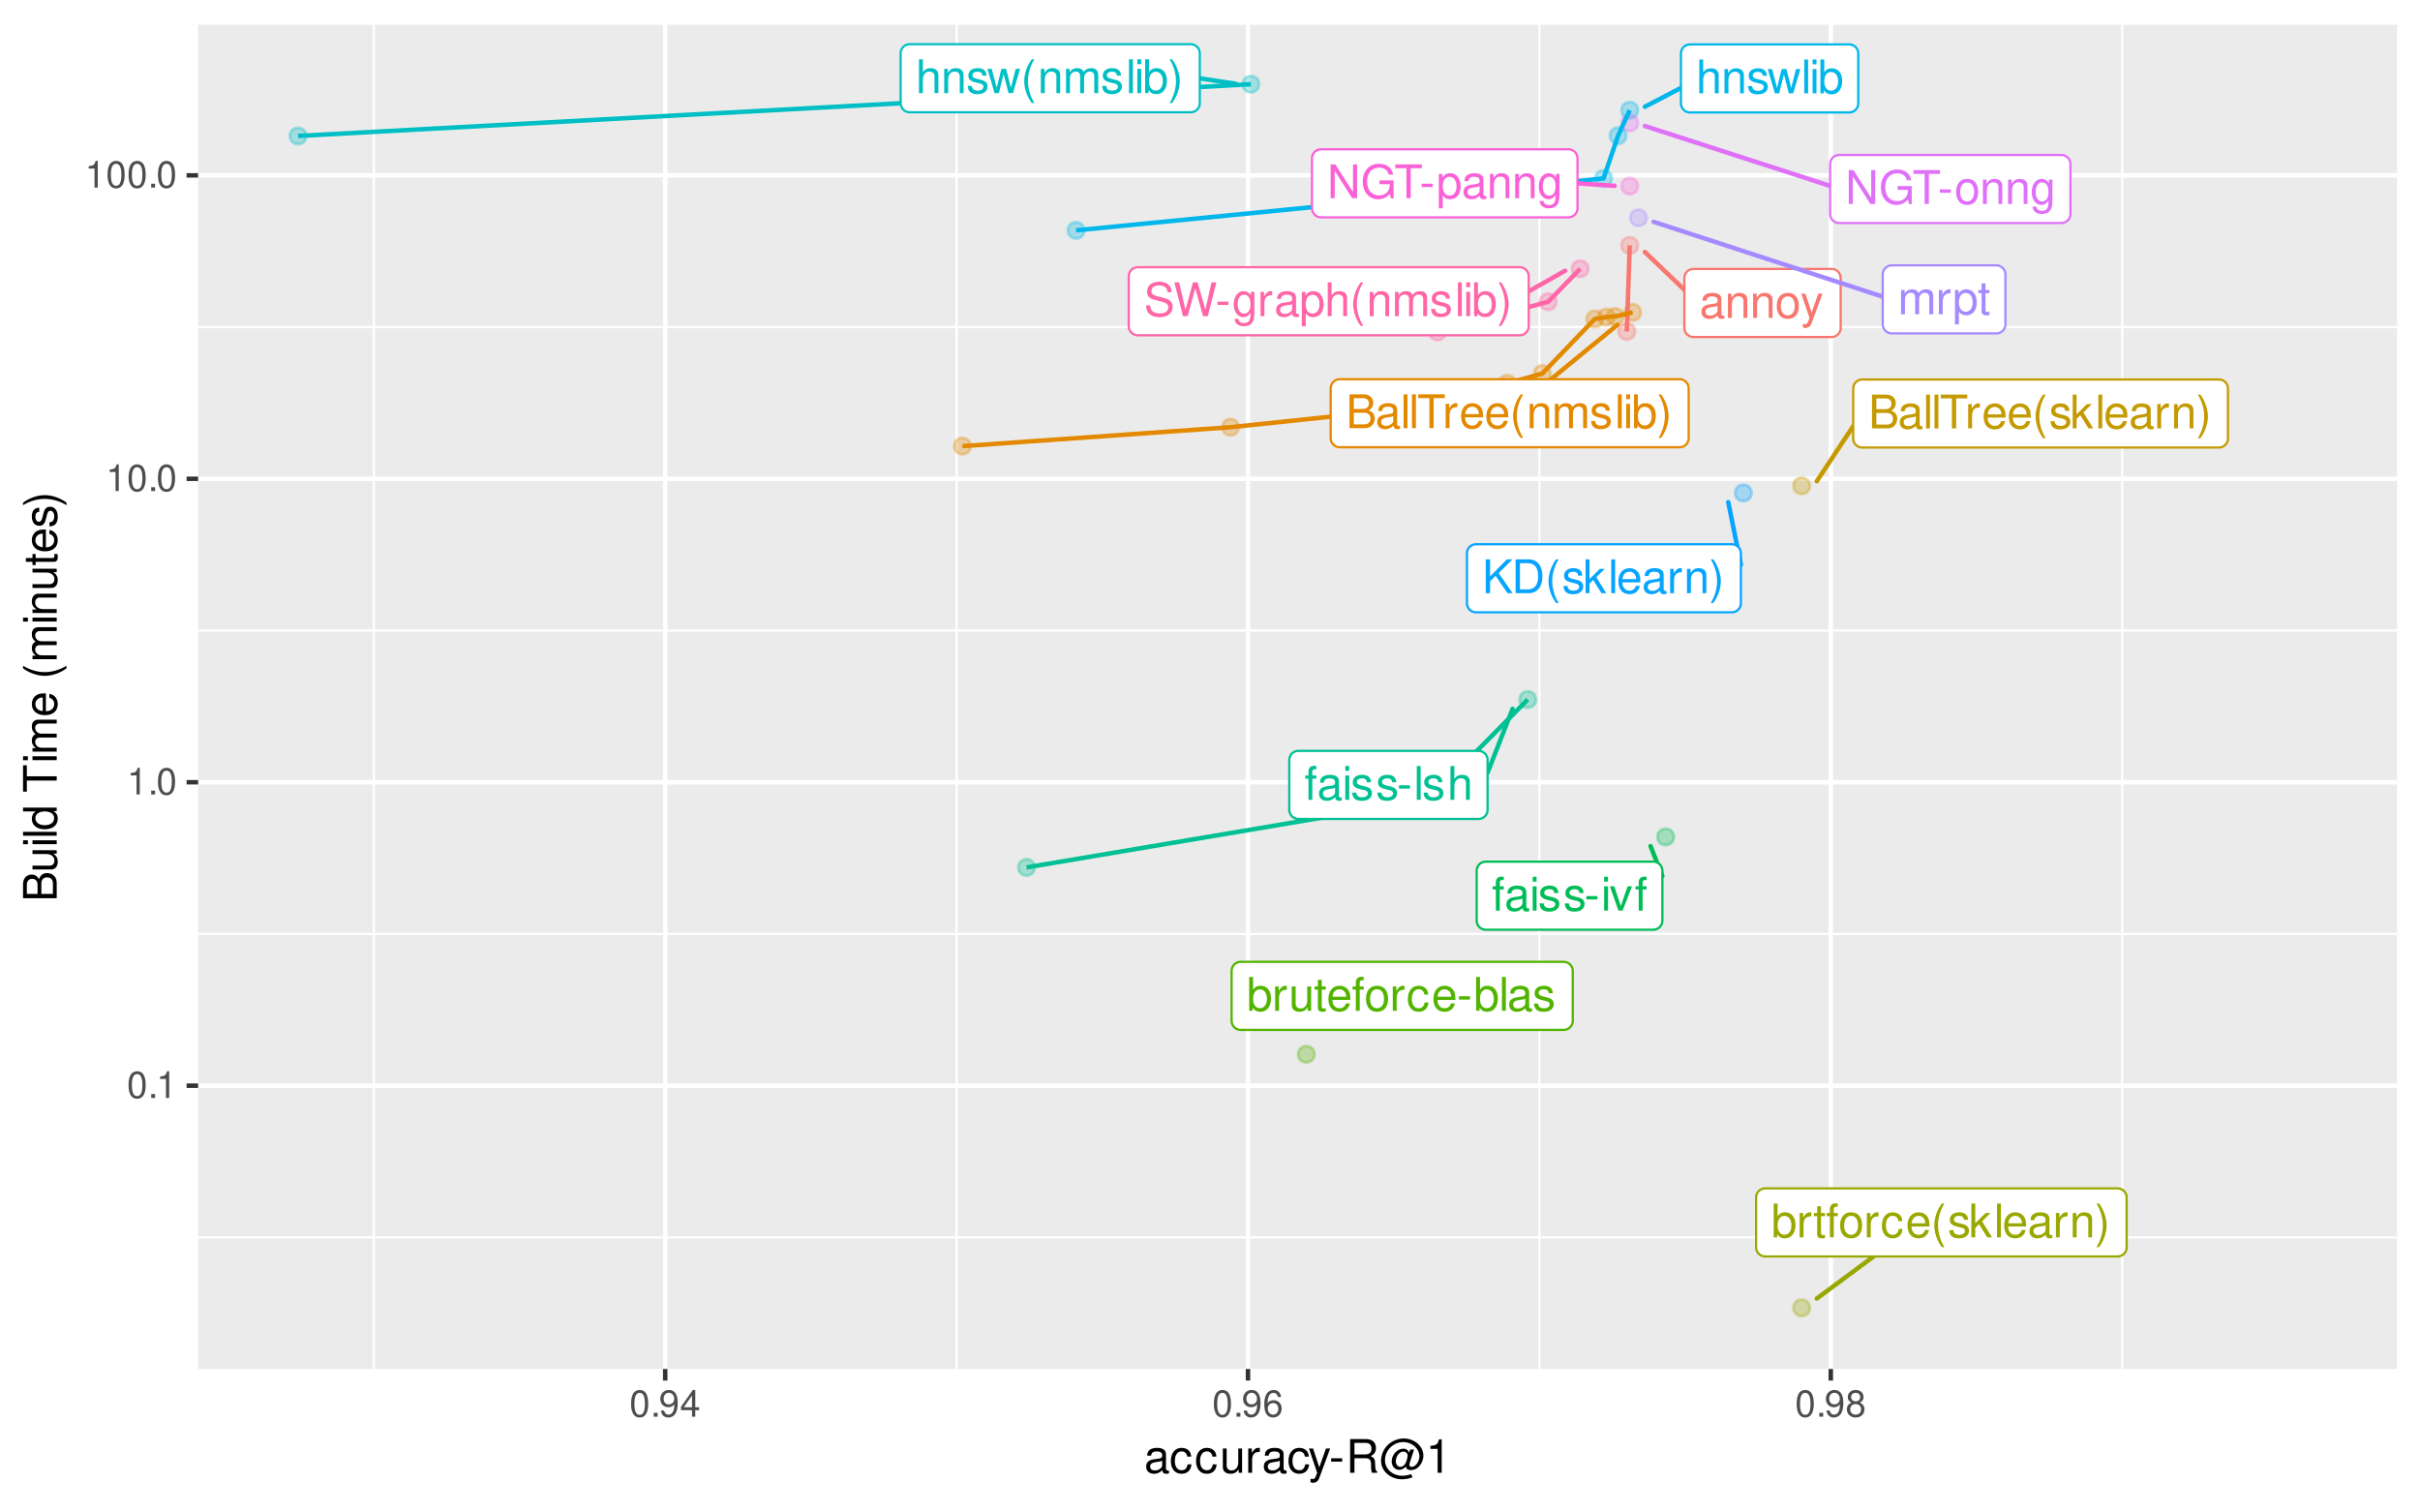 <?xml version="1.0" encoding="UTF-8"?>
<svg xmlns="http://www.w3.org/2000/svg" xmlns:xlink="http://www.w3.org/1999/xlink" width="576pt" height="360pt" viewBox="0 0 576 360" version="1.1">
<defs>
<g>
<symbol overflow="visible" id="glyph0-0">
<path style="stroke:none;" d=""/>
</symbol>
<symbol overflow="visible" id="glyph0-1">
<path style="stroke:none;" d="M 5.906 -0.547 C 5.812 -0.516 5.766 -0.516 5.719 -0.516 C 5.391 -0.516 5.219 -0.688 5.219 -0.969 L 5.219 -4.375 C 5.219 -5.406 4.469 -5.953 3.031 -5.953 C 2.188 -5.953 1.516 -5.719 1.109 -5.281 C 0.844 -4.984 0.734 -4.656 0.719 -4.078 L 1.641 -4.078 C 1.719 -4.781 2.141 -5.109 3 -5.109 C 3.844 -5.109 4.297 -4.797 4.297 -4.234 L 4.297 -4 C 4.281 -3.594 4.094 -3.453 3.344 -3.359 C 2.031 -3.188 1.828 -3.141 1.484 -3 C 0.812 -2.719 0.469 -2.203 0.469 -1.453 C 0.469 -0.406 1.188 0.25 2.359 0.25 C 3.094 0.25 3.672 0 4.328 -0.594 C 4.391 0 4.688 0.25 5.281 0.25 C 5.484 0.25 5.594 0.234 5.906 0.156 Z M 4.297 -1.828 C 4.297 -1.516 4.203 -1.328 3.938 -1.078 C 3.562 -0.734 3.109 -0.547 2.562 -0.547 C 1.844 -0.547 1.422 -0.891 1.422 -1.484 C 1.422 -2.094 1.828 -2.391 2.812 -2.547 C 3.797 -2.672 3.984 -2.719 4.297 -2.859 Z M 4.297 -1.828 "/>
</symbol>
<symbol overflow="visible" id="glyph0-2">
<path style="stroke:none;" d="M 0.766 -5.781 L 0.766 0 L 1.703 0 L 1.703 -3.188 C 1.703 -4.375 2.312 -5.141 3.266 -5.141 C 4 -5.141 4.469 -4.703 4.469 -4.016 L 4.469 0 L 5.375 0 L 5.375 -4.375 C 5.375 -5.328 4.656 -5.953 3.547 -5.953 C 2.688 -5.953 2.125 -5.625 1.625 -4.812 L 1.625 -5.781 Z M 0.766 -5.781 "/>
</symbol>
<symbol overflow="visible" id="glyph0-3">
<path style="stroke:none;" d="M 3 -5.953 C 1.375 -5.953 0.391 -4.797 0.391 -2.844 C 0.391 -0.891 1.375 0.25 3.016 0.25 C 4.656 0.25 5.641 -0.906 5.641 -2.812 C 5.641 -4.812 4.688 -5.953 3 -5.953 Z M 3.016 -5.109 C 4.047 -5.109 4.672 -4.25 4.672 -2.812 C 4.672 -1.453 4.031 -0.594 3.016 -0.594 C 1.984 -0.594 1.359 -1.453 1.359 -2.844 C 1.359 -4.25 1.984 -5.109 3.016 -5.109 Z M 3.016 -5.109 "/>
</symbol>
<symbol overflow="visible" id="glyph0-4">
<path style="stroke:none;" d="M 4.281 -5.781 L 2.688 -1.281 L 1.203 -5.781 L 0.219 -5.781 L 2.172 0.016 L 1.828 0.938 C 1.672 1.344 1.469 1.5 1.078 1.5 C 0.922 1.5 0.797 1.484 0.594 1.438 L 0.594 2.266 C 0.781 2.359 0.969 2.406 1.219 2.406 C 1.516 2.406 1.828 2.312 2.078 2.125 C 2.359 1.922 2.531 1.672 2.703 1.219 L 5.281 -5.781 Z M 4.281 -5.781 "/>
</symbol>
<symbol overflow="visible" id="glyph0-5">
<path style="stroke:none;" d="M 0.875 0 L 4.5 0 C 5.266 0 5.828 -0.203 6.266 -0.672 C 6.656 -1.094 6.875 -1.672 6.875 -2.297 C 6.875 -3.266 6.438 -3.859 5.406 -4.25 C 6.156 -4.594 6.531 -5.188 6.531 -6.016 C 6.531 -6.609 6.312 -7.109 5.891 -7.484 C 5.453 -7.875 4.922 -8.047 4.141 -8.047 L 0.875 -8.047 Z M 1.906 -4.578 L 1.906 -7.141 L 3.891 -7.141 C 4.469 -7.141 4.781 -7.062 5.062 -6.859 C 5.344 -6.641 5.5 -6.312 5.5 -5.859 C 5.5 -5.422 5.344 -5.094 5.062 -4.875 C 4.781 -4.656 4.469 -4.578 3.891 -4.578 Z M 1.906 -0.906 L 1.906 -3.672 L 4.406 -3.672 C 5.312 -3.672 5.859 -3.156 5.859 -2.281 C 5.859 -1.422 5.312 -0.906 4.406 -0.906 Z M 1.906 -0.906 "/>
</symbol>
<symbol overflow="visible" id="glyph0-6">
<path style="stroke:none;" d="M 1.672 -8.047 L 0.75 -8.047 L 0.75 0 L 1.672 0 Z M 1.672 -8.047 "/>
</symbol>
<symbol overflow="visible" id="glyph0-7">
<path style="stroke:none;" d="M 3.906 -7.141 L 6.547 -7.141 L 6.547 -8.047 L 0.234 -8.047 L 0.234 -7.141 L 2.891 -7.141 L 2.891 0 L 3.906 0 Z M 3.906 -7.141 "/>
</symbol>
<symbol overflow="visible" id="glyph0-8">
<path style="stroke:none;" d="M 0.766 -5.781 L 0.766 0 L 1.688 0 L 1.688 -3 C 1.703 -4.391 2.281 -5.016 3.547 -4.984 L 3.547 -5.922 C 3.391 -5.938 3.297 -5.953 3.188 -5.953 C 2.594 -5.953 2.141 -5.594 1.609 -4.734 L 1.609 -5.781 Z M 0.766 -5.781 "/>
</symbol>
<symbol overflow="visible" id="glyph0-9">
<path style="stroke:none;" d="M 5.672 -2.578 C 5.672 -3.469 5.594 -4 5.438 -4.438 C 5.062 -5.375 4.172 -5.953 3.094 -5.953 C 1.484 -5.953 0.438 -4.734 0.438 -2.812 C 0.438 -0.906 1.438 0.25 3.078 0.25 C 4.391 0.25 5.312 -0.5 5.547 -1.75 L 4.625 -1.75 C 4.359 -1 3.844 -0.594 3.109 -0.594 C 2.516 -0.594 2.016 -0.859 1.719 -1.344 C 1.484 -1.672 1.406 -2.016 1.406 -2.578 Z M 1.422 -3.344 C 1.5 -4.406 2.156 -5.109 3.078 -5.109 C 4.016 -5.109 4.672 -4.375 4.672 -3.344 Z M 1.422 -3.344 "/>
</symbol>
<symbol overflow="visible" id="glyph0-10">
<path style="stroke:none;" d="M 2.609 -8.047 C 1.5 -6.609 0.812 -4.594 0.812 -2.859 C 0.812 -1.109 1.5 0.891 2.609 2.344 L 3.219 2.344 C 2.25 0.766 1.703 -1.094 1.703 -2.859 C 1.703 -4.625 2.25 -6.484 3.219 -8.047 Z M 2.609 -8.047 "/>
</symbol>
<symbol overflow="visible" id="glyph0-11">
<path style="stroke:none;" d="M 0.766 -5.781 L 0.766 0 L 1.703 0 L 1.703 -3.641 C 1.703 -4.469 2.312 -5.141 3.062 -5.141 C 3.75 -5.141 4.125 -4.734 4.125 -3.984 L 4.125 0 L 5.062 0 L 5.062 -3.641 C 5.062 -4.469 5.672 -5.141 6.422 -5.141 C 7.094 -5.141 7.484 -4.719 7.484 -3.984 L 7.484 0 L 8.422 0 L 8.422 -4.344 C 8.422 -5.375 7.828 -5.953 6.734 -5.953 C 5.969 -5.953 5.5 -5.719 4.953 -5.078 C 4.625 -5.688 4.156 -5.953 3.406 -5.953 C 2.625 -5.953 2.109 -5.672 1.625 -4.969 L 1.625 -5.781 Z M 0.766 -5.781 "/>
</symbol>
<symbol overflow="visible" id="glyph0-12">
<path style="stroke:none;" d="M 4.844 -4.172 C 4.828 -5.312 4.078 -5.953 2.734 -5.953 C 1.391 -5.953 0.516 -5.266 0.516 -4.188 C 0.516 -3.281 0.984 -2.844 2.359 -2.516 L 3.219 -2.312 C 3.859 -2.156 4.109 -1.922 4.109 -1.516 C 4.109 -0.969 3.562 -0.594 2.766 -0.594 C 2.266 -0.594 1.844 -0.734 1.609 -0.984 C 1.469 -1.156 1.406 -1.312 1.344 -1.719 L 0.375 -1.719 C 0.422 -0.391 1.172 0.25 2.688 0.25 C 4.141 0.25 5.078 -0.469 5.078 -1.578 C 5.078 -2.438 4.578 -2.922 3.438 -3.188 L 2.547 -3.406 C 1.797 -3.578 1.484 -3.828 1.484 -4.234 C 1.484 -4.766 1.953 -5.109 2.703 -5.109 C 3.453 -5.109 3.844 -4.781 3.859 -4.172 Z M 4.844 -4.172 "/>
</symbol>
<symbol overflow="visible" id="glyph0-13">
<path style="stroke:none;" d="M 1.656 -5.781 L 0.734 -5.781 L 0.734 0 L 1.656 0 Z M 1.656 -8.047 L 0.734 -8.047 L 0.734 -6.891 L 1.656 -6.891 Z M 1.656 -8.047 "/>
</symbol>
<symbol overflow="visible" id="glyph0-14">
<path style="stroke:none;" d="M 0.594 -8.047 L 0.594 0 L 1.422 0 L 1.422 -0.734 C 1.859 -0.062 2.453 0.25 3.266 0.25 C 4.781 0.25 5.781 -1 5.781 -2.922 C 5.781 -4.797 4.844 -5.953 3.297 -5.953 C 2.5 -5.953 1.938 -5.656 1.516 -5 L 1.516 -8.047 Z M 3.125 -5.094 C 4.156 -5.094 4.812 -4.203 4.812 -2.812 C 4.812 -1.5 4.125 -0.609 3.125 -0.609 C 2.141 -0.609 1.516 -1.484 1.516 -2.844 C 1.516 -4.203 2.141 -5.094 3.125 -5.094 Z M 3.125 -5.094 "/>
</symbol>
<symbol overflow="visible" id="glyph0-15">
<path style="stroke:none;" d="M 1.031 2.344 C 2.125 0.891 2.828 -1.109 2.828 -2.844 C 2.828 -4.594 2.125 -6.609 1.031 -8.047 L 0.422 -8.047 C 1.391 -6.469 1.938 -4.625 1.938 -2.844 C 1.938 -1.094 1.391 0.766 0.422 2.344 Z M 1.031 2.344 "/>
</symbol>
<symbol overflow="visible" id="glyph0-16">
<path style="stroke:none;" d="M 1.562 -8.047 L 0.641 -8.047 L 0.641 0 L 1.562 0 L 1.562 -2.25 L 2.453 -3.141 L 4.406 0 L 5.547 0 L 3.188 -3.797 L 5.188 -5.781 L 4.016 -5.781 L 1.562 -3.344 Z M 1.562 -8.047 "/>
</symbol>
<symbol overflow="visible" id="glyph0-17">
<path style="stroke:none;" d="M 2.812 -5.781 L 1.859 -5.781 L 1.859 -7.375 L 0.938 -7.375 L 0.938 -5.781 L 0.156 -5.781 L 0.156 -5.031 L 0.938 -5.031 L 0.938 -0.656 C 0.938 -0.062 1.344 0.25 2.062 0.25 C 2.297 0.25 2.5 0.234 2.812 0.172 L 2.812 -0.594 C 2.672 -0.562 2.547 -0.547 2.359 -0.547 C 1.969 -0.547 1.859 -0.656 1.859 -1.078 L 1.859 -5.031 L 2.812 -5.031 Z M 2.812 -5.781 "/>
</symbol>
<symbol overflow="visible" id="glyph0-18">
<path style="stroke:none;" d="M 2.844 -5.781 L 1.891 -5.781 L 1.891 -6.688 C 1.891 -7.078 2.094 -7.281 2.531 -7.281 C 2.609 -7.281 2.641 -7.281 2.844 -7.266 L 2.844 -8.031 C 2.641 -8.078 2.516 -8.094 2.328 -8.094 C 1.484 -8.094 0.969 -7.594 0.969 -6.766 L 0.969 -5.781 L 0.203 -5.781 L 0.203 -5.031 L 0.969 -5.031 L 0.969 0 L 1.891 0 L 1.891 -5.031 L 2.844 -5.031 Z M 2.844 -5.781 "/>
</symbol>
<symbol overflow="visible" id="glyph0-19">
<path style="stroke:none;" d="M 5.203 -3.844 C 5.156 -4.406 5.031 -4.766 4.812 -5.094 C 4.422 -5.641 3.719 -5.953 2.922 -5.953 C 1.344 -5.953 0.344 -4.719 0.344 -2.797 C 0.344 -0.922 1.344 0.25 2.906 0.25 C 4.281 0.25 5.156 -0.578 5.266 -1.984 L 4.344 -1.984 C 4.188 -1.062 3.719 -0.594 2.922 -0.594 C 1.906 -0.594 1.297 -1.422 1.297 -2.797 C 1.297 -4.234 1.906 -5.109 2.906 -5.109 C 3.672 -5.109 4.172 -4.656 4.281 -3.844 Z M 5.203 -3.844 "/>
</symbol>
<symbol overflow="visible" id="glyph0-20">
<path style="stroke:none;" d="M 5.328 0 L 5.328 -5.781 L 4.406 -5.781 L 4.406 -2.5 C 4.406 -1.328 3.797 -0.547 2.828 -0.547 C 2.094 -0.547 1.641 -1 1.641 -1.688 L 1.641 -5.781 L 0.719 -5.781 L 0.719 -1.328 C 0.719 -0.359 1.438 0.25 2.562 0.25 C 3.406 0.25 3.953 -0.047 4.5 -0.812 L 4.5 0 Z M 5.328 0 "/>
</symbol>
<symbol overflow="visible" id="glyph0-21">
<path style="stroke:none;" d="M 3.141 -3.453 L 0.516 -3.453 L 0.516 -2.656 L 3.141 -2.656 Z M 3.141 -3.453 "/>
</symbol>
<symbol overflow="visible" id="glyph0-22">
<path style="stroke:none;" d="M 3.141 0 L 5.375 -5.781 L 4.328 -5.781 L 2.703 -1.094 L 1.156 -5.781 L 0.109 -5.781 L 2.141 0 Z M 3.141 0 "/>
</symbol>
<symbol overflow="visible" id="glyph0-23">
<path style="stroke:none;" d="M 0.766 -8.047 L 0.766 0 L 1.688 0 L 1.688 -3.188 C 1.688 -4.375 2.312 -5.141 3.266 -5.141 C 3.562 -5.141 3.859 -5.062 4.078 -4.891 C 4.344 -4.688 4.453 -4.422 4.453 -4.016 L 4.453 0 L 5.375 0 L 5.375 -4.375 C 5.375 -5.344 4.672 -5.953 3.547 -5.953 C 2.734 -5.953 2.234 -5.703 1.688 -5 L 1.688 -8.047 Z M 0.766 -8.047 "/>
</symbol>
<symbol overflow="visible" id="glyph0-24">
<path style="stroke:none;" d="M 6.125 0 L 7.828 -5.781 L 6.781 -5.781 L 5.641 -1.281 L 4.5 -5.781 L 3.375 -5.781 L 2.266 -1.281 L 1.078 -5.781 L 0.062 -5.781 L 1.75 0 L 2.781 0 L 3.906 -4.547 L 5.078 0 Z M 6.125 0 "/>
</symbol>
<symbol overflow="visible" id="glyph0-25">
<path style="stroke:none;" d="M 1.906 -2.812 L 3.219 -4.125 L 6.047 0 L 7.266 0 L 3.953 -4.766 L 7.234 -8.047 L 5.906 -8.047 L 1.906 -3.984 L 1.906 -8.047 L 0.875 -8.047 L 0.875 0 L 1.906 0 Z M 1.906 -2.812 "/>
</symbol>
<symbol overflow="visible" id="glyph0-26">
<path style="stroke:none;" d="M 0.984 0 L 4.094 0 C 6.125 0 7.375 -1.531 7.375 -4.031 C 7.375 -6.531 6.125 -8.047 4.094 -8.047 L 0.984 -8.047 Z M 2.016 -0.906 L 2.016 -7.141 L 3.906 -7.141 C 5.5 -7.141 6.344 -6.078 6.344 -4.016 C 6.344 -1.984 5.5 -0.906 3.906 -0.906 Z M 2.016 -0.906 "/>
</symbol>
<symbol overflow="visible" id="glyph0-27">
<path style="stroke:none;" d="M 0.594 2.406 L 1.531 2.406 L 1.531 -0.609 C 2.016 -0.016 2.547 0.25 3.297 0.25 C 4.812 0.25 5.781 -0.953 5.781 -2.797 C 5.781 -4.734 4.828 -5.953 3.297 -5.953 C 2.5 -5.953 1.875 -5.594 1.453 -4.922 L 1.453 -5.781 L 0.594 -5.781 Z M 3.141 -5.094 C 4.156 -5.094 4.812 -4.203 4.812 -2.812 C 4.812 -1.5 4.141 -0.609 3.141 -0.609 C 2.156 -0.609 1.531 -1.484 1.531 -2.844 C 1.531 -4.203 2.156 -5.094 3.141 -5.094 Z M 3.141 -5.094 "/>
</symbol>
<symbol overflow="visible" id="glyph0-28">
<path style="stroke:none;" d="M 7.141 -8.047 L 6.172 -8.047 L 6.172 -1.469 L 1.953 -8.047 L 0.844 -8.047 L 0.844 0 L 1.812 0 L 1.812 -6.531 L 5.969 0 L 7.141 0 Z M 7.141 -8.047 "/>
</symbol>
<symbol overflow="visible" id="glyph0-29">
<path style="stroke:none;" d="M 7.828 -4.25 L 4.469 -4.25 L 4.469 -3.344 L 6.922 -3.344 L 6.922 -3.125 C 6.922 -1.688 5.859 -0.656 4.391 -0.656 C 3.578 -0.656 2.844 -0.953 2.359 -1.469 C 1.828 -2.047 1.516 -3 1.516 -4 C 1.516 -5.969 2.641 -7.281 4.344 -7.281 C 5.562 -7.281 6.453 -6.656 6.672 -5.609 L 7.719 -5.609 C 7.438 -7.25 6.203 -8.188 4.359 -8.188 C 3.375 -8.188 2.578 -7.938 1.938 -7.406 C 1 -6.641 0.484 -5.391 0.484 -3.938 C 0.484 -1.469 2 0.25 4.172 0.25 C 5.266 0.25 6.125 -0.156 6.922 -1.031 L 7.188 0.047 L 7.828 0.047 Z M 7.828 -4.25 "/>
</symbol>
<symbol overflow="visible" id="glyph0-30">
<path style="stroke:none;" d="M 4.469 -5.781 L 4.469 -4.953 C 4 -5.641 3.484 -5.953 2.766 -5.953 C 1.359 -5.953 0.391 -4.656 0.391 -2.797 C 0.391 -1.828 0.625 -1.109 1.109 -0.531 C 1.547 -0.016 2.094 0.25 2.703 0.25 C 3.391 0.25 3.891 -0.062 4.375 -0.781 L 4.375 -0.484 C 4.375 1.062 3.938 1.641 2.797 1.641 C 2.016 1.641 1.609 1.328 1.516 0.656 L 0.578 0.656 C 0.656 1.734 1.516 2.406 2.766 2.406 C 3.625 2.406 4.328 2.125 4.703 1.672 C 5.141 1.125 5.312 0.406 5.312 -0.953 L 5.312 -5.781 Z M 2.844 -5.109 C 3.828 -5.109 4.375 -4.281 4.375 -2.812 C 4.375 -1.406 3.812 -0.594 2.844 -0.594 C 1.906 -0.594 1.344 -1.422 1.344 -2.844 C 1.344 -4.266 1.906 -5.109 2.844 -5.109 Z M 2.844 -5.109 "/>
</symbol>
<symbol overflow="visible" id="glyph0-31">
<path style="stroke:none;" d="M 6.578 -5.688 C 6.578 -6.234 6.547 -6.391 6.375 -6.766 C 5.938 -7.703 5 -8.188 3.641 -8.188 C 1.859 -8.188 0.766 -7.281 0.766 -5.828 C 0.766 -4.844 1.297 -4.219 2.359 -3.938 L 4.359 -3.406 C 5.375 -3.141 5.828 -2.734 5.828 -2.109 C 5.828 -1.672 5.594 -1.234 5.266 -1 C 4.938 -0.766 4.438 -0.656 3.781 -0.656 C 2.891 -0.656 2.312 -0.859 1.922 -1.328 C 1.625 -1.672 1.484 -2.062 1.5 -2.562 L 0.531 -2.562 C 0.547 -1.828 0.688 -1.344 1 -0.891 C 1.562 -0.125 2.484 0.25 3.719 0.25 C 4.672 0.25 5.453 0.031 5.969 -0.359 C 6.516 -0.797 6.859 -1.516 6.859 -2.203 C 6.859 -3.203 6.234 -3.938 5.141 -4.234 L 3.125 -4.766 C 2.156 -5.031 1.797 -5.344 1.797 -5.969 C 1.797 -6.781 2.516 -7.328 3.594 -7.328 C 4.875 -7.328 5.594 -6.75 5.609 -5.688 Z M 6.578 -5.688 "/>
</symbol>
<symbol overflow="visible" id="glyph0-32">
<path style="stroke:none;" d="M 8.219 0 L 10.266 -8.047 L 9.109 -8.047 L 7.641 -1.516 L 5.797 -8.047 L 4.688 -8.047 L 2.906 -1.516 L 1.391 -8.047 L 0.25 -8.047 L 2.312 0 L 3.438 0 L 5.234 -6.609 L 7.094 0 Z M 8.219 0 "/>
</symbol>
<symbol overflow="visible" id="glyph1-0">
<path style="stroke:none;" d=""/>
</symbol>
<symbol overflow="visible" id="glyph1-1">
<path style="stroke:none;" d="M 2.422 -6.359 C 1.844 -6.359 1.312 -6.094 0.984 -5.672 C 0.578 -5.109 0.375 -4.25 0.375 -3.078 C 0.375 -0.938 1.078 0.203 2.422 0.203 C 3.734 0.203 4.453 -0.938 4.453 -3.031 C 4.453 -4.25 4.266 -5.078 3.859 -5.672 C 3.531 -6.109 3.016 -6.359 2.422 -6.359 Z M 2.422 -5.672 C 3.25 -5.672 3.672 -4.828 3.672 -3.094 C 3.672 -1.281 3.266 -0.438 2.406 -0.438 C 1.578 -0.438 1.172 -1.312 1.172 -3.062 C 1.172 -4.828 1.578 -5.672 2.422 -5.672 Z M 2.422 -5.672 "/>
</symbol>
<symbol overflow="visible" id="glyph1-2">
<path style="stroke:none;" d="M 1.688 -0.922 L 0.766 -0.922 L 0.766 0 L 1.688 0 Z M 1.688 -0.922 "/>
</symbol>
<symbol overflow="visible" id="glyph1-3">
<path style="stroke:none;" d="M 2.281 -4.531 L 2.281 0 L 3.047 0 L 3.047 -6.359 L 2.547 -6.359 C 2.266 -5.391 2.094 -5.25 0.891 -5.094 L 0.891 -4.531 Z M 2.281 -4.531 "/>
</symbol>
<symbol overflow="visible" id="glyph1-4">
<path style="stroke:none;" d="M 0.469 -1.453 C 0.609 -0.406 1.281 0.203 2.234 0.203 C 2.922 0.203 3.547 -0.125 3.922 -0.703 C 4.297 -1.328 4.484 -2.109 4.484 -3.25 C 4.484 -4.328 4.312 -5 3.953 -5.562 C 3.609 -6.094 3.062 -6.359 2.375 -6.359 C 1.188 -6.359 0.328 -5.469 0.328 -4.234 C 0.328 -3.062 1.125 -2.25 2.25 -2.25 C 2.844 -2.25 3.281 -2.453 3.672 -2.938 C 3.672 -1.359 3.172 -0.484 2.281 -0.484 C 1.734 -0.484 1.359 -0.828 1.234 -1.453 Z M 2.359 -5.688 C 3.094 -5.688 3.641 -5.078 3.641 -4.25 C 3.641 -3.469 3.109 -2.922 2.344 -2.922 C 1.594 -2.922 1.125 -3.453 1.125 -4.297 C 1.125 -5.109 1.641 -5.688 2.359 -5.688 Z M 2.359 -5.688 "/>
</symbol>
<symbol overflow="visible" id="glyph1-5">
<path style="stroke:none;" d="M 2.875 -1.547 L 2.875 0 L 3.656 0 L 3.656 -1.547 L 4.578 -1.547 L 4.578 -2.234 L 3.656 -2.234 L 3.656 -6.359 L 3.078 -6.359 L 0.25 -2.359 L 0.25 -1.547 Z M 2.875 -2.234 L 0.922 -2.234 L 2.875 -5.047 Z M 2.875 -2.234 "/>
</symbol>
<symbol overflow="visible" id="glyph1-6">
<path style="stroke:none;" d="M 4.375 -4.703 C 4.234 -5.75 3.562 -6.359 2.609 -6.359 C 1.922 -6.359 1.312 -6.031 0.938 -5.453 C 0.547 -4.828 0.375 -4.062 0.375 -2.906 C 0.375 -1.828 0.531 -1.156 0.906 -0.594 C 1.234 -0.078 1.781 0.203 2.469 0.203 C 3.656 0.203 4.516 -0.688 4.516 -1.922 C 4.516 -3.094 3.719 -3.922 2.609 -3.922 C 1.984 -3.922 1.5 -3.688 1.172 -3.234 C 1.172 -4.797 1.672 -5.672 2.562 -5.672 C 3.109 -5.672 3.484 -5.328 3.609 -4.703 Z M 2.5 -3.234 C 3.25 -3.234 3.719 -2.703 3.719 -1.859 C 3.719 -1.062 3.188 -0.484 2.484 -0.484 C 1.766 -0.484 1.219 -1.094 1.219 -1.906 C 1.219 -2.688 1.734 -3.234 2.5 -3.234 Z M 2.5 -3.234 "/>
</symbol>
<symbol overflow="visible" id="glyph1-7">
<path style="stroke:none;" d="M 3.438 -3.359 C 4.094 -3.75 4.297 -4.062 4.297 -4.656 C 4.297 -5.672 3.531 -6.359 2.422 -6.359 C 1.312 -6.359 0.547 -5.672 0.547 -4.672 C 0.547 -4.062 0.75 -3.75 1.391 -3.359 C 0.672 -2.984 0.328 -2.469 0.328 -1.766 C 0.328 -0.609 1.172 0.203 2.422 0.203 C 3.656 0.203 4.516 -0.609 4.516 -1.766 C 4.516 -2.469 4.156 -2.984 3.438 -3.359 Z M 2.422 -5.672 C 3.078 -5.672 3.5 -5.281 3.5 -4.641 C 3.5 -4.047 3.062 -3.656 2.422 -3.656 C 1.766 -3.656 1.344 -4.047 1.344 -4.656 C 1.344 -5.281 1.766 -5.672 2.422 -5.672 Z M 2.422 -3 C 3.188 -3 3.719 -2.484 3.719 -1.75 C 3.719 -0.984 3.203 -0.484 2.406 -0.484 C 1.641 -0.484 1.125 -1 1.125 -1.734 C 1.125 -2.5 1.641 -3 2.422 -3 Z M 2.422 -3 "/>
</symbol>
<symbol overflow="visible" id="glyph2-0">
<path style="stroke:none;" d=""/>
</symbol>
<symbol overflow="visible" id="glyph2-1">
<path style="stroke:none;" d="M 5.891 -0.531 C 5.781 -0.516 5.734 -0.516 5.688 -0.516 C 5.375 -0.516 5.188 -0.688 5.188 -0.969 L 5.188 -4.359 C 5.188 -5.375 4.438 -5.922 3.031 -5.922 C 2.172 -5.922 1.5 -5.688 1.109 -5.266 C 0.844 -4.969 0.734 -4.625 0.719 -4.062 L 1.641 -4.062 C 1.719 -4.766 2.141 -5.078 2.984 -5.078 C 3.828 -5.078 4.281 -4.781 4.281 -4.219 L 4.281 -3.984 C 4.266 -3.594 4.062 -3.438 3.328 -3.344 C 2.031 -3.172 1.828 -3.141 1.469 -2.984 C 0.797 -2.703 0.469 -2.203 0.469 -1.453 C 0.469 -0.406 1.188 0.25 2.359 0.25 C 3.078 0.25 3.656 0 4.312 -0.594 C 4.375 0 4.656 0.25 5.266 0.25 C 5.453 0.25 5.578 0.234 5.891 0.156 Z M 4.281 -1.812 C 4.281 -1.5 4.188 -1.312 3.922 -1.062 C 3.547 -0.719 3.094 -0.547 2.547 -0.547 C 1.844 -0.547 1.422 -0.891 1.422 -1.469 C 1.422 -2.078 1.812 -2.391 2.812 -2.531 C 3.781 -2.656 3.969 -2.703 4.281 -2.844 Z M 4.281 -1.812 "/>
</symbol>
<symbol overflow="visible" id="glyph2-2">
<path style="stroke:none;" d="M 5.188 -3.828 C 5.141 -4.391 5.016 -4.75 4.797 -5.078 C 4.406 -5.609 3.703 -5.922 2.906 -5.922 C 1.344 -5.922 0.344 -4.703 0.344 -2.781 C 0.344 -0.922 1.328 0.25 2.891 0.25 C 4.266 0.25 5.141 -0.578 5.25 -1.984 L 4.328 -1.984 C 4.172 -1.062 3.703 -0.594 2.922 -0.594 C 1.906 -0.594 1.297 -1.422 1.297 -2.781 C 1.297 -4.219 1.891 -5.078 2.891 -5.078 C 3.656 -5.078 4.141 -4.625 4.25 -3.828 Z M 5.188 -3.828 "/>
</symbol>
<symbol overflow="visible" id="glyph2-3">
<path style="stroke:none;" d="M 5.297 0 L 5.297 -5.766 L 4.391 -5.766 L 4.391 -2.5 C 4.391 -1.312 3.766 -0.547 2.812 -0.547 C 2.094 -0.547 1.625 -0.984 1.625 -1.688 L 1.625 -5.766 L 0.719 -5.766 L 0.719 -1.312 C 0.719 -0.359 1.438 0.25 2.547 0.25 C 3.406 0.25 3.938 -0.047 4.484 -0.797 L 4.484 0 Z M 5.297 0 "/>
</symbol>
<symbol overflow="visible" id="glyph2-4">
<path style="stroke:none;" d="M 0.766 -5.766 L 0.766 0 L 1.688 0 L 1.688 -2.984 C 1.688 -4.375 2.266 -5 3.531 -4.969 L 3.531 -5.891 C 3.375 -5.922 3.281 -5.922 3.172 -5.922 C 2.578 -5.922 2.141 -5.578 1.609 -4.719 L 1.609 -5.766 Z M 0.766 -5.766 "/>
</symbol>
<symbol overflow="visible" id="glyph2-5">
<path style="stroke:none;" d="M 4.266 -5.766 L 2.672 -1.281 L 1.203 -5.766 L 0.219 -5.766 L 2.172 0.016 L 1.812 0.938 C 1.656 1.344 1.469 1.5 1.078 1.5 C 0.922 1.5 0.797 1.469 0.594 1.438 L 0.594 2.25 C 0.781 2.359 0.969 2.391 1.203 2.391 C 1.5 2.391 1.828 2.297 2.062 2.125 C 2.359 1.906 2.516 1.672 2.688 1.203 L 5.266 -5.766 Z M 4.266 -5.766 "/>
</symbol>
<symbol overflow="visible" id="glyph2-6">
<path style="stroke:none;" d="M 3.125 -3.438 L 0.5 -3.438 L 0.5 -2.641 L 3.125 -2.641 Z M 3.125 -3.438 "/>
</symbol>
<symbol overflow="visible" id="glyph2-7">
<path style="stroke:none;" d="M 2.047 -3.453 L 4.688 -3.453 C 5.594 -3.453 6 -3.016 6 -2.031 L 6 -1.312 C 6 -0.812 6.078 -0.328 6.219 0 L 7.469 0 L 7.469 -0.25 C 7.078 -0.516 7 -0.797 6.984 -1.875 C 6.969 -3.188 6.766 -3.594 5.891 -3.953 C 6.797 -4.406 7.156 -4.953 7.156 -5.875 C 7.156 -7.266 6.297 -8.016 4.719 -8.016 L 1.016 -8.016 L 1.016 0 L 2.047 0 Z M 2.047 -4.359 L 2.047 -7.109 L 4.516 -7.109 C 5.094 -7.109 5.422 -7.031 5.672 -6.812 C 5.953 -6.578 6.094 -6.219 6.094 -5.734 C 6.094 -4.781 5.609 -4.359 4.516 -4.359 Z M 2.047 -4.359 "/>
</symbol>
<symbol overflow="visible" id="glyph2-8">
<path style="stroke:none;" d="M 7.312 -5.516 L 7.078 -4.781 C 6.797 -5.422 6.344 -5.734 5.734 -5.734 C 4.25 -5.734 2.906 -4.297 2.906 -2.688 C 2.906 -1.547 3.672 -0.688 4.703 -0.688 C 5.281 -0.688 5.75 -0.922 6.266 -1.469 C 6.359 -0.906 6.766 -0.625 7.469 -0.625 C 8.297 -0.625 8.953 -0.953 9.516 -1.609 C 10.125 -2.312 10.453 -3.188 10.453 -4.062 C 10.453 -6.297 8.344 -8.156 5.781 -8.156 C 4.469 -8.156 3.078 -7.609 2.109 -6.734 C 1.031 -5.75 0.375 -4.281 0.375 -2.844 C 0.375 -0.391 2.594 1.562 5.375 1.562 C 6.188 1.562 7.062 1.391 7.859 1.094 L 7.562 0.359 C 6.641 0.609 6.031 0.719 5.422 0.719 C 3.109 0.719 1.312 -0.906 1.312 -3 C 1.312 -5.312 3.312 -7.297 5.625 -7.297 C 7.75 -7.297 9.5 -5.766 9.5 -3.922 C 9.5 -2.641 8.594 -1.391 7.656 -1.391 C 7.359 -1.391 7.109 -1.609 7.109 -1.875 C 7.109 -1.984 7.156 -2.172 7.234 -2.438 L 8.234 -5.516 Z M 5.672 -5.031 C 6.281 -5.031 6.734 -4.594 6.703 -3.984 C 6.672 -3.438 6.375 -2.516 6.109 -2.094 C 5.797 -1.656 5.391 -1.391 4.984 -1.391 C 4.375 -1.391 3.891 -1.953 3.891 -2.688 C 3.891 -3.922 4.734 -5.031 5.672 -5.031 Z M 5.672 -5.031 "/>
</symbol>
<symbol overflow="visible" id="glyph2-9">
<path style="stroke:none;" d="M 2.844 -5.672 L 2.844 0 L 3.812 0 L 3.812 -7.953 L 3.172 -7.953 C 2.844 -6.734 2.625 -6.562 1.125 -6.375 L 1.125 -5.672 Z M 2.844 -5.672 "/>
</symbol>
<symbol overflow="visible" id="glyph3-0">
<path style="stroke:none;" d=""/>
</symbol>
<symbol overflow="visible" id="glyph3-1">
<path style="stroke:none;" d="M 0 -0.875 L 0 -4.484 C 0 -5.25 -0.203 -5.812 -0.672 -6.234 C -1.094 -6.641 -1.656 -6.859 -2.281 -6.859 C -3.25 -6.859 -3.844 -6.406 -4.234 -5.391 C -4.578 -6.125 -5.156 -6.5 -5.984 -6.5 C -6.578 -6.5 -7.078 -6.281 -7.453 -5.859 C -7.844 -5.438 -8.016 -4.891 -8.016 -4.125 L -8.016 -0.875 Z M -4.562 -1.891 L -7.109 -1.891 L -7.109 -3.875 C -7.109 -4.438 -7.047 -4.766 -6.828 -5.031 C -6.609 -5.328 -6.281 -5.484 -5.844 -5.484 C -5.406 -5.484 -5.078 -5.328 -4.844 -5.031 C -4.641 -4.766 -4.562 -4.438 -4.562 -3.875 Z M -0.906 -1.891 L -3.656 -1.891 L -3.656 -4.391 C -3.656 -5.297 -3.141 -5.828 -2.281 -5.828 C -1.422 -5.828 -0.906 -5.297 -0.906 -4.391 Z M -0.906 -1.891 "/>
</symbol>
<symbol overflow="visible" id="glyph3-2">
<path style="stroke:none;" d="M 0 -5.297 L -5.766 -5.297 L -5.766 -4.391 L -2.5 -4.391 C -1.312 -4.391 -0.547 -3.766 -0.547 -2.812 C -0.547 -2.094 -0.984 -1.625 -1.688 -1.625 L -5.766 -1.625 L -5.766 -0.719 L -1.312 -0.719 C -0.359 -0.719 0.25 -1.438 0.25 -2.547 C 0.25 -3.406 -0.047 -3.938 -0.797 -4.484 L 0 -4.484 Z M 0 -5.297 "/>
</symbol>
<symbol overflow="visible" id="glyph3-3">
<path style="stroke:none;" d="M -5.766 -1.656 L -5.766 -0.734 L 0 -0.734 L 0 -1.656 Z M -8.016 -1.656 L -8.016 -0.719 L -6.859 -0.719 L -6.859 -1.656 Z M -8.016 -1.656 "/>
</symbol>
<symbol overflow="visible" id="glyph3-4">
<path style="stroke:none;" d="M -8.016 -1.672 L -8.016 -0.75 L 0 -0.75 L 0 -1.672 Z M -8.016 -1.672 "/>
</symbol>
<symbol overflow="visible" id="glyph3-5">
<path style="stroke:none;" d="M -8.016 -5.438 L -8.016 -4.531 L -5.031 -4.531 C -5.625 -4.141 -5.922 -3.531 -5.922 -2.766 C -5.922 -1.266 -4.734 -0.281 -2.891 -0.281 C -0.953 -0.281 0.25 -1.234 0.25 -2.797 C 0.25 -3.594 -0.047 -4.141 -0.766 -4.625 L 0 -4.625 L 0 -5.438 Z M -5.078 -2.922 C -5.078 -3.906 -4.203 -4.531 -2.812 -4.531 C -1.484 -4.531 -0.609 -3.891 -0.609 -2.922 C -0.609 -1.906 -1.5 -1.25 -2.844 -1.25 C -4.188 -1.25 -5.078 -1.906 -5.078 -2.922 Z M -5.078 -2.922 "/>
</symbol>
<symbol overflow="visible" id="glyph3-6">
<path style="stroke:none;" d=""/>
</symbol>
<symbol overflow="visible" id="glyph3-7">
<path style="stroke:none;" d="M -7.109 -3.891 L -7.109 -6.516 L -8.016 -6.516 L -8.016 -0.234 L -7.109 -0.234 L -7.109 -2.875 L 0 -2.875 L 0 -3.891 Z M -7.109 -3.891 "/>
</symbol>
<symbol overflow="visible" id="glyph3-8">
<path style="stroke:none;" d="M -5.766 -0.766 L 0 -0.766 L 0 -1.688 L -3.625 -1.688 C -4.453 -1.688 -5.125 -2.297 -5.125 -3.047 C -5.125 -3.734 -4.703 -4.109 -3.969 -4.109 L 0 -4.109 L 0 -5.031 L -3.625 -5.031 C -4.453 -5.031 -5.125 -5.641 -5.125 -6.391 C -5.125 -7.062 -4.703 -7.453 -3.969 -7.453 L 0 -7.453 L 0 -8.375 L -4.328 -8.375 C -5.359 -8.375 -5.922 -7.781 -5.922 -6.703 C -5.922 -5.938 -5.703 -5.484 -5.047 -4.938 C -5.672 -4.594 -5.922 -4.141 -5.922 -3.391 C -5.922 -2.625 -5.641 -2.094 -4.953 -1.609 L -5.766 -1.609 Z M -5.766 -0.766 "/>
</symbol>
<symbol overflow="visible" id="glyph3-9">
<path style="stroke:none;" d="M -2.578 -5.641 C -3.453 -5.641 -3.984 -5.578 -4.406 -5.406 C -5.359 -5.031 -5.922 -4.156 -5.922 -3.078 C -5.922 -1.469 -4.703 -0.438 -2.812 -0.438 C -0.906 -0.438 0.25 -1.438 0.25 -3.062 C 0.25 -4.375 -0.5 -5.297 -1.75 -5.516 L -1.75 -4.594 C -0.984 -4.344 -0.594 -3.828 -0.594 -3.094 C -0.594 -2.516 -0.859 -2.016 -1.344 -1.703 C -1.672 -1.484 -2 -1.406 -2.578 -1.391 Z M -3.328 -1.422 C -4.391 -1.5 -5.078 -2.141 -5.078 -3.062 C -5.078 -4 -4.359 -4.656 -3.328 -4.656 Z M -3.328 -1.422 "/>
</symbol>
<symbol overflow="visible" id="glyph3-10">
<path style="stroke:none;" d="M -8.016 -2.594 C -6.578 -1.5 -4.578 -0.797 -2.844 -0.797 C -1.109 -0.797 0.891 -1.5 2.328 -2.594 L 2.328 -3.203 C 0.766 -2.234 -1.094 -1.688 -2.844 -1.688 C -4.594 -1.688 -6.453 -2.234 -8.016 -3.203 Z M -8.016 -2.594 "/>
</symbol>
<symbol overflow="visible" id="glyph3-11">
<path style="stroke:none;" d="M -5.766 -0.766 L 0 -0.766 L 0 -1.688 L -3.172 -1.688 C -4.359 -1.688 -5.125 -2.312 -5.125 -3.25 C -5.125 -3.984 -4.688 -4.438 -4 -4.438 L 0 -4.438 L 0 -5.359 L -4.359 -5.359 C -5.312 -5.359 -5.922 -4.641 -5.922 -3.531 C -5.922 -2.672 -5.594 -2.125 -4.797 -1.609 L -5.766 -1.609 Z M -5.766 -0.766 "/>
</symbol>
<symbol overflow="visible" id="glyph3-12">
<path style="stroke:none;" d="M -5.766 -2.797 L -5.766 -1.844 L -7.344 -1.844 L -7.344 -0.938 L -5.766 -0.938 L -5.766 -0.156 L -5.016 -0.156 L -5.016 -0.938 L -0.656 -0.938 C -0.062 -0.938 0.25 -1.328 0.25 -2.047 C 0.25 -2.281 0.234 -2.484 0.172 -2.797 L -0.594 -2.797 C -0.562 -2.656 -0.547 -2.547 -0.547 -2.359 C -0.547 -1.953 -0.656 -1.844 -1.062 -1.844 L -5.016 -1.844 L -5.016 -2.797 Z M -5.766 -2.797 "/>
</symbol>
<symbol overflow="visible" id="glyph3-13">
<path style="stroke:none;" d="M -4.156 -4.812 C -5.297 -4.812 -5.922 -4.062 -5.922 -2.734 C -5.922 -1.391 -5.234 -0.516 -4.172 -0.516 C -3.266 -0.516 -2.844 -0.984 -2.516 -2.344 L -2.297 -3.203 C -2.141 -3.844 -1.906 -4.094 -1.5 -4.094 C -0.953 -4.094 -0.594 -3.547 -0.594 -2.75 C -0.594 -2.25 -0.734 -1.844 -0.984 -1.609 C -1.141 -1.469 -1.312 -1.391 -1.719 -1.344 L -1.719 -0.375 C -0.391 -0.422 0.25 -1.172 0.25 -2.672 C 0.25 -4.125 -0.469 -5.047 -1.578 -5.047 C -2.438 -5.047 -2.906 -4.562 -3.172 -3.422 L -3.391 -2.547 C -3.562 -1.797 -3.812 -1.469 -4.219 -1.469 C -4.75 -1.469 -5.078 -1.953 -5.078 -2.688 C -5.078 -3.438 -4.766 -3.828 -4.156 -3.844 Z M -4.156 -4.812 "/>
</symbol>
<symbol overflow="visible" id="glyph3-14">
<path style="stroke:none;" d="M 2.328 -1.016 C 0.891 -2.125 -1.109 -2.812 -2.844 -2.812 C -4.578 -2.812 -6.578 -2.125 -8.016 -1.016 L -8.016 -0.422 C -6.453 -1.391 -4.594 -1.922 -2.844 -1.922 C -1.094 -1.922 0.766 -1.391 2.328 -0.422 Z M 2.328 -1.016 "/>
</symbol>
</g>
<clipPath id="clip1">
  <path d="M 47.152 5.48 L 570.523 5.48 L 570.523 325.852 L 47.152 325.852 Z M 47.152 5.48 "/>
</clipPath>
<clipPath id="clip2">
  <path d="M 47.152 294 L 570.523 294 L 570.523 295 L 47.152 295 Z M 47.152 294 "/>
</clipPath>
<clipPath id="clip3">
  <path d="M 47.152 222 L 570.523 222 L 570.523 223 L 47.152 223 Z M 47.152 222 "/>
</clipPath>
<clipPath id="clip4">
  <path d="M 47.152 149 L 570.523 149 L 570.523 151 L 47.152 151 Z M 47.152 149 "/>
</clipPath>
<clipPath id="clip5">
  <path d="M 47.152 77 L 570.523 77 L 570.523 79 L 47.152 79 Z M 47.152 77 "/>
</clipPath>
<clipPath id="clip6">
  <path d="M 47.152 5.48 L 570.523 5.48 L 570.523 6 L 47.152 6 Z M 47.152 5.48 "/>
</clipPath>
<clipPath id="clip7">
  <path d="M 88 5.48 L 90 5.48 L 90 325.852 L 88 325.852 Z M 88 5.48 "/>
</clipPath>
<clipPath id="clip8">
  <path d="M 227 5.48 L 228 5.48 L 228 325.852 L 227 325.852 Z M 227 5.48 "/>
</clipPath>
<clipPath id="clip9">
  <path d="M 366 5.48 L 367 5.48 L 367 325.852 L 366 325.852 Z M 366 5.48 "/>
</clipPath>
<clipPath id="clip10">
  <path d="M 504 5.48 L 506 5.48 L 506 325.852 L 504 325.852 Z M 504 5.48 "/>
</clipPath>
<clipPath id="clip11">
  <path d="M 47.152 257 L 570.523 257 L 570.523 259 L 47.152 259 Z M 47.152 257 "/>
</clipPath>
<clipPath id="clip12">
  <path d="M 47.152 185 L 570.523 185 L 570.523 187 L 47.152 187 Z M 47.152 185 "/>
</clipPath>
<clipPath id="clip13">
  <path d="M 47.152 113 L 570.523 113 L 570.523 115 L 47.152 115 Z M 47.152 113 "/>
</clipPath>
<clipPath id="clip14">
  <path d="M 47.152 41 L 570.523 41 L 570.523 43 L 47.152 43 Z M 47.152 41 "/>
</clipPath>
<clipPath id="clip15">
  <path d="M 157 5.48 L 159 5.48 L 159 325.852 L 157 325.852 Z M 157 5.48 "/>
</clipPath>
<clipPath id="clip16">
  <path d="M 296 5.48 L 298 5.48 L 298 325.852 L 296 325.852 Z M 296 5.48 "/>
</clipPath>
<clipPath id="clip17">
  <path d="M 435 5.48 L 437 5.48 L 437 325.852 L 435 325.852 Z M 435 5.48 "/>
</clipPath>
</defs>
<g id="surface207">
<rect x="0" y="0" width="576" height="360" style="fill:rgb(100%,100%,100%);fill-opacity:1;stroke:none;"/>
<rect x="0" y="0" width="576" height="360" style="fill:rgb(100%,100%,100%);fill-opacity:1;stroke:none;"/>
<path style="fill:none;stroke-width:1.067;stroke-linecap:round;stroke-linejoin:round;stroke:rgb(100%,100%,100%);stroke-opacity:1;stroke-miterlimit:10;" d="M 0 360 L 576 360 L 576 0 L 0 0 Z M 0 360 "/>
<g clip-path="url(#clip1)" clip-rule="nonzero">
<path style=" stroke:none;fill-rule:nonzero;fill:rgb(92.157%,92.157%,92.157%);fill-opacity:1;" d="M 47.152 325.848 L 570.523 325.848 L 570.523 5.477 L 47.152 5.477 Z M 47.152 325.848 "/>
</g>
<g clip-path="url(#clip2)" clip-rule="nonzero">
<path style="fill:none;stroke-width:0.533;stroke-linecap:butt;stroke-linejoin:round;stroke:rgb(100%,100%,100%);stroke-opacity:1;stroke-miterlimit:10;" d="M 47.152 294.527 L 570.52 294.527 "/>
</g>
<g clip-path="url(#clip3)" clip-rule="nonzero">
<path style="fill:none;stroke-width:0.533;stroke-linecap:butt;stroke-linejoin:round;stroke:rgb(100%,100%,100%);stroke-opacity:1;stroke-miterlimit:10;" d="M 47.152 222.301 L 570.52 222.301 "/>
</g>
<g clip-path="url(#clip4)" clip-rule="nonzero">
<path style="fill:none;stroke-width:0.533;stroke-linecap:butt;stroke-linejoin:round;stroke:rgb(100%,100%,100%);stroke-opacity:1;stroke-miterlimit:10;" d="M 47.152 150.074 L 570.52 150.074 "/>
</g>
<g clip-path="url(#clip5)" clip-rule="nonzero">
<path style="fill:none;stroke-width:0.533;stroke-linecap:butt;stroke-linejoin:round;stroke:rgb(100%,100%,100%);stroke-opacity:1;stroke-miterlimit:10;" d="M 47.152 77.852 L 570.52 77.852 "/>
</g>
<g clip-path="url(#clip6)" clip-rule="nonzero">
<path style="fill:none;stroke-width:0.533;stroke-linecap:butt;stroke-linejoin:round;stroke:rgb(100%,100%,100%);stroke-opacity:1;stroke-miterlimit:10;" d="M 47.152 5.625 L 570.52 5.625 "/>
</g>
<g clip-path="url(#clip7)" clip-rule="nonzero">
<path style="fill:none;stroke-width:0.533;stroke-linecap:butt;stroke-linejoin:round;stroke:rgb(100%,100%,100%);stroke-opacity:1;stroke-miterlimit:10;" d="M 88.973 325.848 L 88.973 5.48 "/>
</g>
<g clip-path="url(#clip8)" clip-rule="nonzero">
<path style="fill:none;stroke-width:0.533;stroke-linecap:butt;stroke-linejoin:round;stroke:rgb(100%,100%,100%);stroke-opacity:1;stroke-miterlimit:10;" d="M 227.688 325.848 L 227.688 5.48 "/>
</g>
<g clip-path="url(#clip9)" clip-rule="nonzero">
<path style="fill:none;stroke-width:0.533;stroke-linecap:butt;stroke-linejoin:round;stroke:rgb(100%,100%,100%);stroke-opacity:1;stroke-miterlimit:10;" d="M 366.402 325.848 L 366.402 5.48 "/>
</g>
<g clip-path="url(#clip10)" clip-rule="nonzero">
<path style="fill:none;stroke-width:0.533;stroke-linecap:butt;stroke-linejoin:round;stroke:rgb(100%,100%,100%);stroke-opacity:1;stroke-miterlimit:10;" d="M 505.117 325.848 L 505.117 5.48 "/>
</g>
<g clip-path="url(#clip11)" clip-rule="nonzero">
<path style="fill:none;stroke-width:1.067;stroke-linecap:butt;stroke-linejoin:round;stroke:rgb(100%,100%,100%);stroke-opacity:1;stroke-miterlimit:10;" d="M 47.152 258.414 L 570.52 258.414 "/>
</g>
<g clip-path="url(#clip12)" clip-rule="nonzero">
<path style="fill:none;stroke-width:1.067;stroke-linecap:butt;stroke-linejoin:round;stroke:rgb(100%,100%,100%);stroke-opacity:1;stroke-miterlimit:10;" d="M 47.152 186.188 L 570.52 186.188 "/>
</g>
<g clip-path="url(#clip13)" clip-rule="nonzero">
<path style="fill:none;stroke-width:1.067;stroke-linecap:butt;stroke-linejoin:round;stroke:rgb(100%,100%,100%);stroke-opacity:1;stroke-miterlimit:10;" d="M 47.152 113.965 L 570.52 113.965 "/>
</g>
<g clip-path="url(#clip14)" clip-rule="nonzero">
<path style="fill:none;stroke-width:1.067;stroke-linecap:butt;stroke-linejoin:round;stroke:rgb(100%,100%,100%);stroke-opacity:1;stroke-miterlimit:10;" d="M 47.152 41.738 L 570.52 41.738 "/>
</g>
<g clip-path="url(#clip15)" clip-rule="nonzero">
<path style="fill:none;stroke-width:1.067;stroke-linecap:butt;stroke-linejoin:round;stroke:rgb(100%,100%,100%);stroke-opacity:1;stroke-miterlimit:10;" d="M 158.332 325.848 L 158.332 5.48 "/>
</g>
<g clip-path="url(#clip16)" clip-rule="nonzero">
<path style="fill:none;stroke-width:1.067;stroke-linecap:butt;stroke-linejoin:round;stroke:rgb(100%,100%,100%);stroke-opacity:1;stroke-miterlimit:10;" d="M 297.043 325.848 L 297.043 5.48 "/>
</g>
<g clip-path="url(#clip17)" clip-rule="nonzero">
<path style="fill:none;stroke-width:1.067;stroke-linecap:butt;stroke-linejoin:round;stroke:rgb(100%,100%,100%);stroke-opacity:1;stroke-miterlimit:10;" d="M 435.758 325.848 L 435.758 5.48 "/>
</g>
<path style="fill-rule:nonzero;fill:rgb(97.255%,46.275%,42.745%);fill-opacity:0.302;stroke-width:0.709;stroke-linecap:round;stroke-linejoin:round;stroke:rgb(97.255%,46.275%,42.745%);stroke-opacity:0.302;stroke-miterlimit:10;" d="M 389.859 58.414 C 389.859 61.023 385.949 61.023 385.949 58.414 C 385.949 55.809 389.859 55.809 389.859 58.414 "/>
<path style="fill-rule:nonzero;fill:rgb(97.255%,46.275%,42.745%);fill-opacity:0.302;stroke-width:0.709;stroke-linecap:round;stroke-linejoin:round;stroke:rgb(97.255%,46.275%,42.745%);stroke-opacity:0.302;stroke-miterlimit:10;" d="M 389.164 78.902 C 389.164 81.508 385.254 81.508 385.254 78.902 C 385.254 76.297 389.164 76.297 389.164 78.902 "/>
<path style="fill-rule:nonzero;fill:rgb(89.02%,53.725%,0%);fill-opacity:0.302;stroke-width:0.709;stroke-linecap:round;stroke-linejoin:round;stroke:rgb(89.02%,53.725%,0%);stroke-opacity:0.302;stroke-miterlimit:10;" d="M 369.051 88.914 C 369.051 91.52 365.141 91.52 365.141 88.914 C 365.141 86.309 369.051 86.309 369.051 88.914 "/>
<path style="fill-rule:nonzero;fill:rgb(89.02%,53.725%,0%);fill-opacity:0.302;stroke-width:0.709;stroke-linecap:round;stroke-linejoin:round;stroke:rgb(89.02%,53.725%,0%);stroke-opacity:0.302;stroke-miterlimit:10;" d="M 231.031 106.191 C 231.031 108.797 227.121 108.797 227.121 106.191 C 227.121 103.586 231.031 103.586 231.031 106.191 "/>
<path style="fill-rule:nonzero;fill:rgb(89.02%,53.725%,0%);fill-opacity:0.302;stroke-width:0.709;stroke-linecap:round;stroke-linejoin:round;stroke:rgb(89.02%,53.725%,0%);stroke-opacity:0.302;stroke-miterlimit:10;" d="M 294.84 101.684 C 294.84 104.289 290.93 104.289 290.93 101.684 C 290.93 99.074 294.84 99.074 294.84 101.684 "/>
<path style="fill-rule:nonzero;fill:rgb(89.02%,53.725%,0%);fill-opacity:0.302;stroke-width:0.709;stroke-linecap:round;stroke-linejoin:round;stroke:rgb(89.02%,53.725%,0%);stroke-opacity:0.302;stroke-miterlimit:10;" d="M 344.082 96.492 C 344.082 99.102 340.172 99.102 340.172 96.492 C 340.172 93.887 344.082 93.887 344.082 96.492 "/>
<path style="fill-rule:nonzero;fill:rgb(89.02%,53.725%,0%);fill-opacity:0.302;stroke-width:0.709;stroke-linecap:round;stroke-linejoin:round;stroke:rgb(89.02%,53.725%,0%);stroke-opacity:0.302;stroke-miterlimit:10;" d="M 381.535 75.926 C 381.535 78.531 377.625 78.531 377.625 75.926 C 377.625 73.316 381.535 73.316 381.535 75.926 "/>
<path style="fill-rule:nonzero;fill:rgb(89.02%,53.725%,0%);fill-opacity:0.302;stroke-width:0.709;stroke-linecap:round;stroke-linejoin:round;stroke:rgb(89.02%,53.725%,0%);stroke-opacity:0.302;stroke-miterlimit:10;" d="M 360.727 91.227 C 360.727 93.832 356.816 93.832 356.816 91.227 C 356.816 88.621 360.727 88.621 360.727 91.227 "/>
<path style="fill-rule:nonzero;fill:rgb(89.02%,53.725%,0%);fill-opacity:0.302;stroke-width:0.709;stroke-linecap:round;stroke-linejoin:round;stroke:rgb(89.02%,53.725%,0%);stroke-opacity:0.302;stroke-miterlimit:10;" d="M 384.309 75.469 C 384.309 78.074 380.398 78.074 380.398 75.469 C 380.398 72.863 384.309 72.863 384.309 75.469 "/>
<path style="fill-rule:nonzero;fill:rgb(89.02%,53.725%,0%);fill-opacity:0.302;stroke-width:0.709;stroke-linecap:round;stroke-linejoin:round;stroke:rgb(89.02%,53.725%,0%);stroke-opacity:0.302;stroke-miterlimit:10;" d="M 390.551 74.348 C 390.551 76.953 386.641 76.953 386.641 74.348 C 386.641 71.738 390.551 71.738 390.551 74.348 "/>
<path style="fill-rule:nonzero;fill:rgb(89.02%,53.725%,0%);fill-opacity:0.302;stroke-width:0.709;stroke-linecap:round;stroke-linejoin:round;stroke:rgb(89.02%,53.725%,0%);stroke-opacity:0.302;stroke-miterlimit:10;" d="M 356.566 92.93 C 356.566 95.535 352.656 95.535 352.656 92.93 C 352.656 90.324 356.566 90.324 356.566 92.93 "/>
<path style="fill-rule:nonzero;fill:rgb(89.02%,53.725%,0%);fill-opacity:0.302;stroke-width:0.709;stroke-linecap:round;stroke-linejoin:round;stroke:rgb(89.02%,53.725%,0%);stroke-opacity:0.302;stroke-miterlimit:10;" d="M 386.391 75.328 C 386.391 77.934 382.48 77.934 382.48 75.328 C 382.48 72.723 386.391 72.723 386.391 75.328 "/>
<path style="fill-rule:nonzero;fill:rgb(76.863%,60.392%,0%);fill-opacity:0.302;stroke-width:0.709;stroke-linecap:round;stroke-linejoin:round;stroke:rgb(76.863%,60.392%,0%);stroke-opacity:0.302;stroke-miterlimit:10;" d="M 430.777 115.641 C 430.777 118.25 426.867 118.25 426.867 115.641 C 426.867 113.035 430.777 113.035 430.777 115.641 "/>
<path style="fill-rule:nonzero;fill:rgb(60%,65.882%,0%);fill-opacity:0.302;stroke-width:0.709;stroke-linecap:round;stroke-linejoin:round;stroke:rgb(60%,65.882%,0%);stroke-opacity:0.302;stroke-miterlimit:10;" d="M 430.777 311.285 C 430.777 313.895 426.867 313.895 426.867 311.285 C 426.867 308.68 430.777 308.68 430.777 311.285 "/>
<path style="fill-rule:nonzero;fill:rgb(32.549%,70.588%,0%);fill-opacity:0.302;stroke-width:0.709;stroke-linecap:round;stroke-linejoin:round;stroke:rgb(32.549%,70.588%,0%);stroke-opacity:0.302;stroke-miterlimit:10;" d="M 312.871 250.93 C 312.871 253.539 308.961 253.539 308.961 250.93 C 308.961 248.324 312.871 248.324 312.871 250.93 "/>
<path style="fill-rule:nonzero;fill:rgb(0%,73.725%,33.725%);fill-opacity:0.302;stroke-width:0.709;stroke-linecap:round;stroke-linejoin:round;stroke:rgb(0%,73.725%,33.725%);stroke-opacity:0.302;stroke-miterlimit:10;" d="M 398.41 199.199 C 398.41 201.805 394.504 201.805 394.504 199.199 C 394.504 196.594 398.41 196.594 398.41 199.199 "/>
<path style="fill-rule:nonzero;fill:rgb(0%,75.294%,58.039%);fill-opacity:0.302;stroke-width:0.709;stroke-linecap:round;stroke-linejoin:round;stroke:rgb(0%,75.294%,58.039%);stroke-opacity:0.302;stroke-miterlimit:10;" d="M 342 190.336 C 342 192.945 338.09 192.945 338.09 190.336 C 338.09 187.73 342 187.73 342 190.336 "/>
<path style="fill-rule:nonzero;fill:rgb(0%,75.294%,58.039%);fill-opacity:0.302;stroke-width:0.709;stroke-linecap:round;stroke-linejoin:round;stroke:rgb(0%,75.294%,58.039%);stroke-opacity:0.302;stroke-miterlimit:10;" d="M 246.289 206.461 C 246.289 209.066 242.379 209.066 242.379 206.461 C 242.379 203.852 246.289 203.852 246.289 206.461 "/>
<path style="fill-rule:nonzero;fill:rgb(0%,75.294%,58.039%);fill-opacity:0.302;stroke-width:0.709;stroke-linecap:round;stroke-linejoin:round;stroke:rgb(0%,75.294%,58.039%);stroke-opacity:0.302;stroke-miterlimit:10;" d="M 365.582 166.5 C 365.582 169.105 361.672 169.105 361.672 166.5 C 361.672 163.891 365.582 163.891 365.582 166.5 "/>
<path style="fill-rule:nonzero;fill:rgb(0%,74.902%,76.863%);fill-opacity:0.302;stroke-width:0.709;stroke-linecap:round;stroke-linejoin:round;stroke:rgb(0%,74.902%,76.863%);stroke-opacity:0.302;stroke-miterlimit:10;" d="M 299.691 20.043 C 299.691 22.648 295.785 22.648 295.785 20.043 C 295.785 17.434 299.691 17.434 299.691 20.043 "/>
<path style="fill-rule:nonzero;fill:rgb(0%,74.902%,76.863%);fill-opacity:0.302;stroke-width:0.709;stroke-linecap:round;stroke-linejoin:round;stroke:rgb(0%,74.902%,76.863%);stroke-opacity:0.302;stroke-miterlimit:10;" d="M 72.895 32.359 C 72.895 34.965 68.984 34.965 68.984 32.359 C 68.984 29.754 72.895 29.754 72.895 32.359 "/>
<path style="fill-rule:nonzero;fill:rgb(0%,71.373%,92.157%);fill-opacity:0.302;stroke-width:0.709;stroke-linecap:round;stroke-linejoin:round;stroke:rgb(0%,71.373%,92.157%);stroke-opacity:0.302;stroke-miterlimit:10;" d="M 383.617 42.477 C 383.617 45.086 379.707 45.086 379.707 42.477 C 379.707 39.871 383.617 39.871 383.617 42.477 "/>
<path style="fill-rule:nonzero;fill:rgb(0%,71.373%,92.157%);fill-opacity:0.302;stroke-width:0.709;stroke-linecap:round;stroke-linejoin:round;stroke:rgb(0%,71.373%,92.157%);stroke-opacity:0.302;stroke-miterlimit:10;" d="M 258.078 54.828 C 258.078 57.434 254.168 57.434 254.168 54.828 C 254.168 52.223 258.078 52.223 258.078 54.828 "/>
<path style="fill-rule:nonzero;fill:rgb(0%,71.373%,92.157%);fill-opacity:0.302;stroke-width:0.709;stroke-linecap:round;stroke-linejoin:round;stroke:rgb(0%,71.373%,92.157%);stroke-opacity:0.302;stroke-miterlimit:10;" d="M 387.082 32.297 C 387.082 34.902 383.172 34.902 383.172 32.297 C 383.172 29.691 387.082 29.691 387.082 32.297 "/>
<path style="fill-rule:nonzero;fill:rgb(0%,71.373%,92.157%);fill-opacity:0.302;stroke-width:0.709;stroke-linecap:round;stroke-linejoin:round;stroke:rgb(0%,71.373%,92.157%);stroke-opacity:0.302;stroke-miterlimit:10;" d="M 389.859 26.234 C 389.859 28.84 385.949 28.84 385.949 26.234 C 385.949 23.629 389.859 23.629 389.859 26.234 "/>
<path style="fill-rule:nonzero;fill:rgb(2.353%,64.314%,100%);fill-opacity:0.302;stroke-width:0.709;stroke-linecap:round;stroke-linejoin:round;stroke:rgb(2.353%,64.314%,100%);stroke-opacity:0.302;stroke-miterlimit:10;" d="M 416.906 117.324 C 416.906 119.93 412.996 119.93 412.996 117.324 C 412.996 114.715 416.906 114.715 416.906 117.324 "/>
<path style="fill-rule:nonzero;fill:rgb(64.706%,54.118%,100%);fill-opacity:0.302;stroke-width:0.709;stroke-linecap:round;stroke-linejoin:round;stroke:rgb(64.706%,54.118%,100%);stroke-opacity:0.302;stroke-miterlimit:10;" d="M 391.938 51.836 C 391.938 54.441 388.027 54.441 388.027 51.836 C 388.027 49.227 391.938 49.227 391.938 51.836 "/>
<path style="fill-rule:nonzero;fill:rgb(87.451%,43.922%,97.255%);fill-opacity:0.302;stroke-width:0.709;stroke-linecap:round;stroke-linejoin:round;stroke:rgb(87.451%,43.922%,97.255%);stroke-opacity:0.302;stroke-miterlimit:10;" d="M 389.859 29.25 C 389.859 31.855 385.949 31.855 385.949 29.25 C 385.949 26.645 389.859 26.645 389.859 29.25 "/>
<path style="fill-rule:nonzero;fill:rgb(98.431%,38.039%,84.314%);fill-opacity:0.302;stroke-width:0.709;stroke-linecap:round;stroke-linejoin:round;stroke:rgb(98.431%,38.039%,84.314%);stroke-opacity:0.302;stroke-miterlimit:10;" d="M 389.859 44.293 C 389.859 46.898 385.949 46.898 385.949 44.293 C 385.949 41.688 389.859 41.688 389.859 44.293 "/>
<path style="fill-rule:nonzero;fill:rgb(100%,40%,65.882%);fill-opacity:0.302;stroke-width:0.709;stroke-linecap:round;stroke-linejoin:round;stroke:rgb(100%,40%,65.882%);stroke-opacity:0.302;stroke-miterlimit:10;" d="M 370.438 71.816 C 370.438 74.426 366.527 74.426 366.527 71.816 C 366.527 69.211 370.438 69.211 370.438 71.816 "/>
<path style="fill-rule:nonzero;fill:rgb(100%,40%,65.882%);fill-opacity:0.302;stroke-width:0.709;stroke-linecap:round;stroke-linejoin:round;stroke:rgb(100%,40%,65.882%);stroke-opacity:0.302;stroke-miterlimit:10;" d="M 378.066 63.973 C 378.066 66.578 374.156 66.578 374.156 63.973 C 374.156 61.367 378.066 61.367 378.066 63.973 "/>
<path style="fill-rule:nonzero;fill:rgb(100%,40%,65.882%);fill-opacity:0.302;stroke-width:0.709;stroke-linecap:round;stroke-linejoin:round;stroke:rgb(100%,40%,65.882%);stroke-opacity:0.302;stroke-miterlimit:10;" d="M 344.082 79.027 C 344.082 81.637 340.172 81.637 340.172 79.027 C 340.172 76.422 344.082 76.422 344.082 79.027 "/>
<path style="fill:none;stroke-width:1.067;stroke-linecap:butt;stroke-linejoin:round;stroke:rgb(97.255%,46.275%,42.745%);stroke-opacity:1;stroke-miterlimit:10;" d="M 387.211 78.902 L 387.902 58.414 "/>
<path style="fill:none;stroke-width:1.067;stroke-linecap:butt;stroke-linejoin:round;stroke:rgb(89.02%,53.725%,0%);stroke-opacity:1;stroke-miterlimit:10;" d="M 229.074 106.191 L 292.883 101.684 L 342.129 96.492 L 354.613 92.93 L 358.773 91.227 L 367.098 88.914 L 379.578 75.926 L 382.355 75.469 L 384.434 75.328 L 388.598 74.348 "/>
<path style="fill:none;stroke-width:1.067;stroke-linecap:butt;stroke-linejoin:round;stroke:rgb(0%,75.294%,58.039%);stroke-opacity:1;stroke-miterlimit:10;" d="M 244.332 206.461 L 340.047 190.336 L 363.629 166.5 "/>
<path style="fill:none;stroke-width:1.067;stroke-linecap:butt;stroke-linejoin:round;stroke:rgb(0%,74.902%,76.863%);stroke-opacity:1;stroke-miterlimit:10;" d="M 70.941 32.359 L 297.738 20.043 "/>
<path style="fill:none;stroke-width:1.067;stroke-linecap:butt;stroke-linejoin:round;stroke:rgb(0%,71.373%,92.157%);stroke-opacity:1;stroke-miterlimit:10;" d="M 256.125 54.828 L 381.66 42.477 L 385.129 32.297 L 387.902 26.234 "/>
<path style="fill:none;stroke-width:1.067;stroke-linecap:butt;stroke-linejoin:round;stroke:rgb(100%,40%,65.882%);stroke-opacity:1;stroke-miterlimit:10;" d="M 342.129 79.027 L 368.484 71.816 L 376.113 63.973 "/>
<path style="fill:none;stroke-width:1.067;stroke-linecap:round;stroke-linejoin:round;stroke:rgb(97.255%,46.275%,42.745%);stroke-opacity:1;stroke-miterlimit:10;" d="M 400.91 68.988 L 391.504 59.977 "/>
<path style="fill-rule:nonzero;fill:rgb(100%,100%,100%);fill-opacity:1;stroke-width:0.533;stroke-linecap:round;stroke-linejoin:round;stroke:rgb(97.255%,46.275%,42.745%);stroke-opacity:1;stroke-miterlimit:10;" d="M 403.07 80.215 L 435.949 80.215 L 435.863 80.211 L 436.211 80.199 L 436.551 80.129 L 436.875 80.004 L 437.176 79.832 L 437.445 79.609 L 437.676 79.352 L 437.863 79.059 L 438 78.738 L 438.082 78.398 L 438.109 78.055 L 438.109 66.172 L 438.082 65.828 L 438 65.488 L 437.863 65.168 L 437.676 64.875 L 437.445 64.617 L 437.176 64.395 L 436.875 64.223 L 436.551 64.098 L 436.211 64.027 L 435.949 64.012 L 403.07 64.012 L 403.332 64.027 L 402.984 64.016 L 402.637 64.059 L 402.305 64.152 L 401.988 64.301 L 401.703 64.5 L 401.453 64.742 L 401.246 65.02 L 401.082 65.328 L 400.973 65.656 L 400.918 66 L 400.91 66.172 L 400.91 78.055 L 400.918 77.879 L 400.918 78.227 L 400.973 78.57 L 401.082 78.898 L 401.246 79.207 L 401.453 79.484 L 401.703 79.727 L 401.988 79.922 L 402.305 80.074 L 402.637 80.168 L 402.984 80.211 Z M 403.07 80.215 "/>
<g style="fill:rgb(97.255%,46.275%,42.745%);fill-opacity:1;">
  <use xlink:href="#glyph0-1" x="404.512" y="75.661"/>
  <use xlink:href="#glyph0-2" x="410.512" y="75.661"/>
  <use xlink:href="#glyph0-2" x="416.512" y="75.661"/>
  <use xlink:href="#glyph0-3" x="422.512" y="75.661"/>
  <use xlink:href="#glyph0-4" x="428.512" y="75.661"/>
</g>
<path style="fill:none;stroke-width:1.067;stroke-linecap:round;stroke-linejoin:round;stroke:rgb(89.02%,53.725%,0%);stroke-opacity:1;stroke-miterlimit:10;" d="M 369.16 90.258 L 384.996 77.301 "/>
<path style="fill-rule:nonzero;fill:rgb(100%,100%,100%);fill-opacity:1;stroke-width:0.533;stroke-linecap:round;stroke-linejoin:round;stroke:rgb(89.02%,53.725%,0%);stroke-opacity:1;stroke-miterlimit:10;" d="M 318.891 106.457 L 399.77 106.457 L 399.684 106.457 L 400.031 106.441 L 400.371 106.375 L 400.695 106.25 L 400.996 106.078 L 401.266 105.855 L 401.496 105.598 L 401.684 105.305 L 401.82 104.984 L 401.902 104.645 L 401.93 104.301 L 401.93 92.418 L 401.902 92.074 L 401.82 91.734 L 401.684 91.414 L 401.496 91.121 L 401.266 90.859 L 400.996 90.641 L 400.695 90.469 L 400.371 90.344 L 400.031 90.273 L 399.77 90.258 L 318.891 90.258 L 319.148 90.273 L 318.805 90.262 L 318.457 90.301 L 318.125 90.398 L 317.809 90.547 L 317.523 90.746 L 317.273 90.988 L 317.062 91.266 L 316.902 91.574 L 316.793 91.902 L 316.738 92.246 L 316.73 92.418 L 316.73 104.301 L 316.738 104.125 L 316.738 104.473 L 316.793 104.816 L 316.902 105.145 L 317.062 105.453 L 317.273 105.73 L 317.523 105.973 L 317.809 106.168 L 318.125 106.32 L 318.457 106.414 L 318.805 106.457 Z M 318.891 106.457 "/>
<g style="fill:rgb(89.02%,53.725%,0%);fill-opacity:1;">
  <use xlink:href="#glyph0-5" x="320.328" y="101.907"/>
  <use xlink:href="#glyph0-1" x="327.328" y="101.907"/>
  <use xlink:href="#glyph0-6" x="333.328" y="101.907"/>
  <use xlink:href="#glyph0-6" x="335.328" y="101.907"/>
  <use xlink:href="#glyph0-7" x="337.328" y="101.907"/>
  <use xlink:href="#glyph0-8" x="343.328" y="101.907"/>
  <use xlink:href="#glyph0-9" x="347.328" y="101.907"/>
  <use xlink:href="#glyph0-9" x="353.328" y="101.907"/>
  <use xlink:href="#glyph0-10" x="359.328" y="101.907"/>
  <use xlink:href="#glyph0-2" x="363.328" y="101.907"/>
  <use xlink:href="#glyph0-11" x="369.328" y="101.907"/>
  <use xlink:href="#glyph0-12" x="378.328" y="101.907"/>
  <use xlink:href="#glyph0-6" x="384.328" y="101.907"/>
  <use xlink:href="#glyph0-13" x="386.328" y="101.907"/>
  <use xlink:href="#glyph0-14" x="388.328" y="101.907"/>
  <use xlink:href="#glyph0-15" x="394.328" y="101.907"/>
</g>
<path style="fill:none;stroke-width:1.067;stroke-linecap:round;stroke-linejoin:round;stroke:rgb(76.863%,60.392%,0%);stroke-opacity:1;stroke-miterlimit:10;" d="M 441.094 101.426 L 432.422 114.551 "/>
<path style="fill-rule:nonzero;fill:rgb(100%,100%,100%);fill-opacity:1;stroke-width:0.533;stroke-linecap:round;stroke-linejoin:round;stroke:rgb(76.863%,60.392%,0%);stroke-opacity:1;stroke-miterlimit:10;" d="M 443.254 106.52 L 528.133 106.52 L 528.047 106.516 L 528.395 106.504 L 528.734 106.434 L 529.062 106.309 L 529.363 106.137 L 529.633 105.918 L 529.863 105.656 L 530.047 105.363 L 530.184 105.043 L 530.266 104.703 L 530.293 104.359 L 530.293 92.477 L 530.266 92.133 L 530.184 91.793 L 530.047 91.473 L 529.863 91.18 L 529.633 90.922 L 529.363 90.699 L 529.062 90.527 L 528.734 90.402 L 528.395 90.336 L 528.133 90.32 L 443.254 90.32 L 443.516 90.336 L 443.168 90.32 L 442.824 90.363 L 442.488 90.457 L 442.176 90.609 L 441.887 90.805 L 441.637 91.047 L 441.43 91.324 L 441.266 91.633 L 441.156 91.961 L 441.102 92.305 L 441.094 92.477 L 441.094 104.359 L 441.102 104.184 L 441.102 104.531 L 441.156 104.875 L 441.266 105.203 L 441.43 105.512 L 441.637 105.789 L 441.887 106.031 L 442.176 106.23 L 442.488 106.379 L 442.824 106.477 L 443.168 106.516 Z M 443.254 106.52 "/>
<g style="fill:rgb(76.863%,60.392%,0%);fill-opacity:1;">
  <use xlink:href="#glyph0-5" x="444.695" y="101.966"/>
  <use xlink:href="#glyph0-1" x="451.695" y="101.966"/>
  <use xlink:href="#glyph0-6" x="457.695" y="101.966"/>
  <use xlink:href="#glyph0-6" x="459.695" y="101.966"/>
  <use xlink:href="#glyph0-7" x="461.695" y="101.966"/>
  <use xlink:href="#glyph0-8" x="467.695" y="101.966"/>
  <use xlink:href="#glyph0-9" x="471.695" y="101.966"/>
  <use xlink:href="#glyph0-9" x="477.695" y="101.966"/>
  <use xlink:href="#glyph0-10" x="483.695" y="101.966"/>
  <use xlink:href="#glyph0-12" x="487.695" y="101.966"/>
  <use xlink:href="#glyph0-16" x="492.695" y="101.966"/>
  <use xlink:href="#glyph0-6" x="498.695" y="101.966"/>
  <use xlink:href="#glyph0-9" x="500.695" y="101.966"/>
  <use xlink:href="#glyph0-1" x="506.695" y="101.966"/>
  <use xlink:href="#glyph0-8" x="512.695" y="101.966"/>
  <use xlink:href="#glyph0-2" x="516.695" y="101.966"/>
  <use xlink:href="#glyph0-15" x="522.695" y="101.966"/>
</g>
<path style="fill:none;stroke-width:1.067;stroke-linecap:round;stroke-linejoin:round;stroke:rgb(60%,65.882%,0%);stroke-opacity:1;stroke-miterlimit:10;" d="M 445.949 299.059 L 432.422 309.086 "/>
<path style="fill-rule:nonzero;fill:rgb(100%,100%,100%);fill-opacity:1;stroke-width:0.533;stroke-linecap:round;stroke-linejoin:round;stroke:rgb(60%,65.882%,0%);stroke-opacity:1;stroke-miterlimit:10;" d="M 420.137 299.059 L 504.02 299.059 L 503.93 299.055 L 504.277 299.043 L 504.617 298.973 L 504.945 298.848 L 505.246 298.676 L 505.516 298.453 L 505.746 298.195 L 505.93 297.902 L 506.066 297.582 L 506.148 297.242 L 506.18 296.898 L 506.18 285.016 L 506.148 284.672 L 506.066 284.332 L 505.93 284.012 L 505.746 283.719 L 505.516 283.461 L 505.246 283.238 L 504.945 283.066 L 504.617 282.941 L 504.277 282.871 L 504.02 282.855 L 420.137 282.855 L 420.398 282.871 L 420.051 282.859 L 419.707 282.902 L 419.371 282.996 L 419.059 283.148 L 418.773 283.344 L 418.52 283.586 L 418.312 283.863 L 418.152 284.172 L 418.039 284.5 L 417.984 284.844 L 417.977 285.016 L 417.977 296.898 L 417.984 296.723 L 417.984 297.07 L 418.039 297.414 L 418.152 297.742 L 418.312 298.051 L 418.52 298.328 L 418.773 298.57 L 419.059 298.77 L 419.371 298.918 L 419.707 299.012 L 420.051 299.055 Z M 420.137 299.059 "/>
<g style="fill:rgb(60%,65.882%,0%);fill-opacity:1;">
  <use xlink:href="#glyph0-14" x="421.578" y="294.505"/>
  <use xlink:href="#glyph0-8" x="427.578" y="294.505"/>
  <use xlink:href="#glyph0-17" x="431.578" y="294.505"/>
  <use xlink:href="#glyph0-18" x="434.578" y="294.505"/>
  <use xlink:href="#glyph0-3" x="437.578" y="294.505"/>
  <use xlink:href="#glyph0-8" x="443.578" y="294.505"/>
  <use xlink:href="#glyph0-19" x="447.578" y="294.505"/>
  <use xlink:href="#glyph0-9" x="453.578" y="294.505"/>
  <use xlink:href="#glyph0-10" x="459.578" y="294.505"/>
  <use xlink:href="#glyph0-12" x="463.578" y="294.505"/>
  <use xlink:href="#glyph0-16" x="468.578" y="294.505"/>
  <use xlink:href="#glyph0-6" x="474.578" y="294.505"/>
  <use xlink:href="#glyph0-9" x="476.578" y="294.505"/>
  <use xlink:href="#glyph0-1" x="482.578" y="294.505"/>
  <use xlink:href="#glyph0-8" x="488.578" y="294.505"/>
  <use xlink:href="#glyph0-2" x="492.578" y="294.505"/>
  <use xlink:href="#glyph0-15" x="498.578" y="294.505"/>
</g>
<path style="fill-rule:nonzero;fill:rgb(100%,100%,100%);fill-opacity:1;stroke-width:0.533;stroke-linecap:round;stroke-linejoin:round;stroke:rgb(32.549%,70.588%,0%);stroke-opacity:1;stroke-miterlimit:10;" d="M 295.301 245.133 L 372.184 245.133 L 372.094 245.129 L 372.441 245.117 L 372.785 245.047 L 373.109 244.922 L 373.41 244.75 L 373.68 244.531 L 373.91 244.27 L 374.094 243.977 L 374.23 243.656 L 374.312 243.32 L 374.344 242.973 L 374.344 231.094 L 374.312 230.746 L 374.23 230.406 L 374.094 230.09 L 373.91 229.793 L 373.68 229.535 L 373.41 229.312 L 373.109 229.141 L 372.785 229.016 L 372.441 228.949 L 372.184 228.934 L 295.301 228.934 L 295.562 228.949 L 295.215 228.934 L 294.871 228.977 L 294.535 229.074 L 294.223 229.223 L 293.938 229.418 L 293.688 229.66 L 293.477 229.938 L 293.316 230.246 L 293.207 230.574 L 293.148 230.918 L 293.141 231.094 L 293.141 242.973 L 293.148 242.797 L 293.148 243.145 L 293.207 243.488 L 293.316 243.82 L 293.477 244.125 L 293.688 244.406 L 293.938 244.645 L 294.223 244.844 L 294.535 244.992 L 294.871 245.09 L 295.215 245.129 Z M 295.301 245.133 "/>
<g style="fill:rgb(32.549%,70.588%,0%);fill-opacity:1;">
  <use xlink:href="#glyph0-14" x="296.742" y="240.579"/>
  <use xlink:href="#glyph0-8" x="302.742" y="240.579"/>
  <use xlink:href="#glyph0-20" x="306.742" y="240.579"/>
  <use xlink:href="#glyph0-17" x="312.742" y="240.579"/>
  <use xlink:href="#glyph0-9" x="315.742" y="240.579"/>
  <use xlink:href="#glyph0-18" x="321.742" y="240.579"/>
  <use xlink:href="#glyph0-3" x="324.742" y="240.579"/>
  <use xlink:href="#glyph0-8" x="330.742" y="240.579"/>
  <use xlink:href="#glyph0-19" x="334.742" y="240.579"/>
  <use xlink:href="#glyph0-9" x="340.742" y="240.579"/>
  <use xlink:href="#glyph0-21" x="346.742" y="240.579"/>
  <use xlink:href="#glyph0-14" x="350.742" y="240.579"/>
  <use xlink:href="#glyph0-6" x="356.742" y="240.579"/>
  <use xlink:href="#glyph0-1" x="358.742" y="240.579"/>
  <use xlink:href="#glyph0-12" x="364.742" y="240.579"/>
</g>
<path style="fill:none;stroke-width:1.067;stroke-linecap:round;stroke-linejoin:round;stroke:rgb(0%,73.725%,33.725%);stroke-opacity:1;stroke-miterlimit:10;" d="M 395.672 208.512 L 392.855 201.398 "/>
<path style="fill-rule:nonzero;fill:rgb(100%,100%,100%);fill-opacity:1;stroke-width:0.533;stroke-linecap:round;stroke-linejoin:round;stroke:rgb(0%,73.725%,33.725%);stroke-opacity:1;stroke-miterlimit:10;" d="M 353.633 221.289 L 393.512 221.289 L 393.426 221.289 L 393.773 221.273 L 394.113 221.203 L 394.438 221.082 L 394.738 220.906 L 395.008 220.688 L 395.238 220.426 L 395.426 220.133 L 395.562 219.812 L 395.645 219.477 L 395.672 219.129 L 395.672 207.25 L 395.645 206.902 L 395.562 206.566 L 395.426 206.246 L 395.238 205.953 L 395.008 205.691 L 394.738 205.473 L 394.438 205.297 L 394.113 205.176 L 393.773 205.105 L 393.512 205.09 L 353.633 205.09 L 353.895 205.105 L 353.547 205.094 L 353.199 205.133 L 352.867 205.23 L 352.551 205.379 L 352.266 205.578 L 352.016 205.816 L 351.809 206.094 L 351.645 206.402 L 351.535 206.734 L 351.48 207.078 L 351.473 207.25 L 351.473 219.129 L 351.48 218.957 L 351.48 219.305 L 351.535 219.648 L 351.645 219.977 L 351.809 220.285 L 352.016 220.562 L 352.266 220.805 L 352.551 221 L 352.867 221.148 L 353.199 221.246 L 353.547 221.289 Z M 353.633 221.289 "/>
<g style="fill:rgb(0%,73.725%,33.725%);fill-opacity:1;">
  <use xlink:href="#glyph0-18" x="355.074" y="216.739"/>
  <use xlink:href="#glyph0-1" x="358.074" y="216.739"/>
  <use xlink:href="#glyph0-13" x="364.074" y="216.739"/>
  <use xlink:href="#glyph0-12" x="366.074" y="216.739"/>
  <use xlink:href="#glyph0-12" x="372.074" y="216.739"/>
  <use xlink:href="#glyph0-21" x="377.074" y="216.739"/>
  <use xlink:href="#glyph0-13" x="381.074" y="216.739"/>
  <use xlink:href="#glyph0-22" x="383.074" y="216.739"/>
  <use xlink:href="#glyph0-18" x="389.074" y="216.739"/>
</g>
<path style="fill:none;stroke-width:1.067;stroke-linecap:round;stroke-linejoin:round;stroke:rgb(0%,75.294%,58.039%);stroke-opacity:1;stroke-miterlimit:10;" d="M 354.066 183.91 L 360.027 168.707 "/>
<path style="fill-rule:nonzero;fill:rgb(100%,100%,100%);fill-opacity:1;stroke-width:0.533;stroke-linecap:round;stroke-linejoin:round;stroke:rgb(0%,75.294%,58.039%);stroke-opacity:1;stroke-miterlimit:10;" d="M 309.027 194.922 L 351.91 194.922 L 351.82 194.918 L 352.168 194.906 L 352.508 194.836 L 352.836 194.711 L 353.137 194.539 L 353.406 194.32 L 353.637 194.059 L 353.82 193.766 L 353.957 193.445 L 354.039 193.105 L 354.066 192.762 L 354.066 180.879 L 354.039 180.535 L 353.957 180.195 L 353.82 179.879 L 353.637 179.582 L 353.406 179.324 L 353.137 179.102 L 352.836 178.93 L 352.508 178.805 L 352.168 178.738 L 351.91 178.723 L 309.027 178.723 L 309.289 178.738 L 308.941 178.723 L 308.598 178.766 L 308.262 178.859 L 307.949 179.012 L 307.664 179.207 L 307.41 179.449 L 307.203 179.727 L 307.043 180.035 L 306.93 180.363 L 306.875 180.707 L 306.867 180.879 L 306.867 192.762 L 306.875 192.586 L 306.875 192.934 L 306.93 193.277 L 307.043 193.609 L 307.203 193.914 L 307.41 194.191 L 307.664 194.434 L 307.949 194.633 L 308.262 194.781 L 308.598 194.879 L 308.941 194.918 Z M 309.027 194.922 "/>
<g style="fill:rgb(0%,75.294%,58.039%);fill-opacity:1;">
  <use xlink:href="#glyph0-18" x="310.469" y="190.368"/>
  <use xlink:href="#glyph0-1" x="313.469" y="190.368"/>
  <use xlink:href="#glyph0-13" x="319.469" y="190.368"/>
  <use xlink:href="#glyph0-12" x="321.469" y="190.368"/>
  <use xlink:href="#glyph0-12" x="327.469" y="190.368"/>
  <use xlink:href="#glyph0-21" x="332.469" y="190.368"/>
  <use xlink:href="#glyph0-6" x="336.469" y="190.368"/>
  <use xlink:href="#glyph0-12" x="338.469" y="190.368"/>
  <use xlink:href="#glyph0-23" x="344.469" y="190.368"/>
</g>
<path style="fill:none;stroke-width:1.067;stroke-linecap:round;stroke-linejoin:round;stroke:rgb(0%,74.902%,76.863%);stroke-opacity:1;stroke-miterlimit:10;" d="M 285.566 18.648 L 294.137 19.934 "/>
<path style="fill-rule:nonzero;fill:rgb(100%,100%,100%);fill-opacity:1;stroke-width:0.533;stroke-linecap:round;stroke-linejoin:round;stroke:rgb(0%,74.902%,76.863%);stroke-opacity:1;stroke-miterlimit:10;" d="M 216.527 26.723 L 283.406 26.723 L 283.32 26.719 L 283.668 26.707 L 284.008 26.637 L 284.332 26.516 L 284.633 26.34 L 284.902 26.121 L 285.133 25.859 L 285.32 25.566 L 285.457 25.246 L 285.539 24.91 L 285.566 24.562 L 285.566 12.684 L 285.539 12.336 L 285.457 12 L 285.32 11.68 L 285.133 11.383 L 284.902 11.125 L 284.633 10.906 L 284.332 10.73 L 284.008 10.609 L 283.668 10.539 L 283.406 10.523 L 216.527 10.523 L 216.789 10.539 L 216.441 10.523 L 216.094 10.566 L 215.762 10.664 L 215.449 10.812 L 215.16 11.008 L 214.91 11.25 L 214.703 11.527 L 214.539 11.836 L 214.43 12.164 L 214.375 12.508 L 214.367 12.684 L 214.367 24.562 L 214.375 24.387 L 214.375 24.734 L 214.43 25.078 L 214.539 25.41 L 214.703 25.715 L 214.91 25.996 L 215.16 26.234 L 215.449 26.434 L 215.762 26.582 L 216.094 26.68 L 216.441 26.719 Z M 216.527 26.723 "/>
<g style="fill:rgb(0%,74.902%,76.863%);fill-opacity:1;">
  <use xlink:href="#glyph0-23" x="217.969" y="22.169"/>
  <use xlink:href="#glyph0-2" x="223.969" y="22.169"/>
  <use xlink:href="#glyph0-12" x="229.969" y="22.169"/>
  <use xlink:href="#glyph0-24" x="234.969" y="22.169"/>
  <use xlink:href="#glyph0-10" x="242.969" y="22.169"/>
  <use xlink:href="#glyph0-2" x="246.969" y="22.169"/>
  <use xlink:href="#glyph0-11" x="252.969" y="22.169"/>
  <use xlink:href="#glyph0-12" x="261.969" y="22.169"/>
  <use xlink:href="#glyph0-6" x="267.969" y="22.169"/>
  <use xlink:href="#glyph0-13" x="269.969" y="22.169"/>
  <use xlink:href="#glyph0-14" x="271.969" y="22.169"/>
  <use xlink:href="#glyph0-15" x="277.969" y="22.169"/>
</g>
<path style="fill:none;stroke-width:1.067;stroke-linecap:round;stroke-linejoin:round;stroke:rgb(0%,71.373%,92.157%);stroke-opacity:1;stroke-miterlimit:10;" d="M 400.094 20.922 L 391.504 25.414 "/>
<path style="fill-rule:nonzero;fill:rgb(100%,100%,100%);fill-opacity:1;stroke-width:0.533;stroke-linecap:round;stroke-linejoin:round;stroke:rgb(0%,71.373%,92.157%);stroke-opacity:1;stroke-miterlimit:10;" d="M 402.254 26.766 L 440.133 26.766 L 440.047 26.762 L 440.395 26.75 L 440.734 26.68 L 441.059 26.555 L 441.363 26.383 L 441.629 26.164 L 441.859 25.902 L 442.047 25.609 L 442.184 25.289 L 442.266 24.953 L 442.293 24.605 L 442.293 12.727 L 442.266 12.379 L 442.184 12.043 L 442.047 11.723 L 441.859 11.426 L 441.629 11.168 L 441.363 10.949 L 441.059 10.773 L 440.734 10.648 L 440.395 10.582 L 440.133 10.566 L 402.254 10.566 L 402.516 10.582 L 402.168 10.566 L 401.824 10.609 L 401.488 10.707 L 401.176 10.855 L 400.887 11.051 L 400.637 11.293 L 400.43 11.57 L 400.266 11.879 L 400.156 12.207 L 400.102 12.551 L 400.094 12.727 L 400.094 24.605 L 400.102 24.43 L 400.102 24.777 L 400.156 25.121 L 400.266 25.453 L 400.43 25.758 L 400.637 26.039 L 400.887 26.277 L 401.176 26.477 L 401.488 26.625 L 401.824 26.723 L 402.168 26.762 Z M 402.254 26.766 "/>
<g style="fill:rgb(0%,71.373%,92.157%);fill-opacity:1;">
  <use xlink:href="#glyph0-23" x="403.695" y="22.212"/>
  <use xlink:href="#glyph0-2" x="409.695" y="22.212"/>
  <use xlink:href="#glyph0-12" x="415.695" y="22.212"/>
  <use xlink:href="#glyph0-24" x="420.695" y="22.212"/>
  <use xlink:href="#glyph0-6" x="428.695" y="22.212"/>
  <use xlink:href="#glyph0-13" x="430.695" y="22.212"/>
  <use xlink:href="#glyph0-14" x="432.695" y="22.212"/>
</g>
<path style="fill:none;stroke-width:1.067;stroke-linecap:round;stroke-linejoin:round;stroke:rgb(2.353%,64.314%,100%);stroke-opacity:1;stroke-miterlimit:10;" d="M 414.359 134.406 L 411.352 119.527 "/>
<path style="fill-rule:nonzero;fill:rgb(100%,100%,100%);fill-opacity:1;stroke-width:0.533;stroke-linecap:round;stroke-linejoin:round;stroke:rgb(2.353%,64.314%,100%);stroke-opacity:1;stroke-miterlimit:10;" d="M 351.32 145.734 L 412.199 145.734 L 412.113 145.734 L 412.457 145.719 L 412.801 145.648 L 413.125 145.527 L 413.426 145.352 L 413.695 145.133 L 413.926 144.871 L 414.109 144.578 L 414.246 144.258 L 414.332 143.922 L 414.359 143.574 L 414.359 131.695 L 414.332 131.348 L 414.246 131.012 L 414.109 130.691 L 413.926 130.398 L 413.695 130.137 L 413.426 129.918 L 413.125 129.742 L 412.801 129.621 L 412.457 129.551 L 412.199 129.535 L 351.32 129.535 L 351.578 129.551 L 351.23 129.535 L 350.887 129.578 L 350.551 129.676 L 350.238 129.824 L 349.953 130.023 L 349.703 130.262 L 349.492 130.539 L 349.332 130.848 L 349.223 131.18 L 349.164 131.52 L 349.16 131.695 L 349.16 143.574 L 349.164 143.402 L 349.164 143.75 L 349.223 144.094 L 349.332 144.422 L 349.492 144.73 L 349.703 145.008 L 349.953 145.25 L 350.238 145.445 L 350.551 145.594 L 350.887 145.691 L 351.23 145.734 Z M 351.32 145.734 "/>
<g style="fill:rgb(2.353%,64.314%,100%);fill-opacity:1;">
  <use xlink:href="#glyph0-25" x="352.758" y="141.185"/>
  <use xlink:href="#glyph0-26" x="359.758" y="141.185"/>
  <use xlink:href="#glyph0-10" x="367.758" y="141.185"/>
  <use xlink:href="#glyph0-12" x="371.758" y="141.185"/>
  <use xlink:href="#glyph0-16" x="376.758" y="141.185"/>
  <use xlink:href="#glyph0-6" x="382.758" y="141.185"/>
  <use xlink:href="#glyph0-9" x="384.758" y="141.185"/>
  <use xlink:href="#glyph0-1" x="390.758" y="141.185"/>
  <use xlink:href="#glyph0-8" x="396.758" y="141.185"/>
  <use xlink:href="#glyph0-2" x="400.758" y="141.185"/>
  <use xlink:href="#glyph0-15" x="406.758" y="141.185"/>
</g>
<path style="fill:none;stroke-width:1.067;stroke-linecap:round;stroke-linejoin:round;stroke:rgb(64.706%,54.118%,100%);stroke-opacity:1;stroke-miterlimit:10;" d="M 448.121 70.621 L 393.582 52.797 "/>
<path style="fill-rule:nonzero;fill:rgb(100%,100%,100%);fill-opacity:1;stroke-width:0.533;stroke-linecap:round;stroke-linejoin:round;stroke:rgb(64.706%,54.118%,100%);stroke-opacity:1;stroke-miterlimit:10;" d="M 450.281 79.359 L 475.16 79.359 L 475.074 79.359 L 475.422 79.344 L 475.762 79.277 L 476.086 79.152 L 476.387 78.98 L 476.656 78.758 L 476.887 78.5 L 477.074 78.207 L 477.207 77.887 L 477.293 77.547 L 477.32 77.203 L 477.32 65.32 L 477.293 64.977 L 477.207 64.637 L 477.074 64.316 L 476.887 64.023 L 476.656 63.762 L 476.387 63.543 L 476.086 63.371 L 475.762 63.246 L 475.422 63.176 L 475.16 63.16 L 450.281 63.16 L 450.539 63.176 L 450.191 63.164 L 449.848 63.203 L 449.516 63.301 L 449.199 63.449 L 448.914 63.648 L 448.664 63.891 L 448.453 64.168 L 448.293 64.477 L 448.184 64.805 L 448.129 65.148 L 448.121 65.32 L 448.121 77.203 L 448.129 77.027 L 448.129 77.375 L 448.184 77.719 L 448.293 78.047 L 448.453 78.355 L 448.664 78.633 L 448.914 78.875 L 449.199 79.07 L 449.516 79.223 L 449.848 79.316 L 450.191 79.359 Z M 450.281 79.359 "/>
<g style="fill:rgb(64.706%,54.118%,100%);fill-opacity:1;">
  <use xlink:href="#glyph0-11" x="451.719" y="74.81"/>
  <use xlink:href="#glyph0-8" x="460.719" y="74.81"/>
  <use xlink:href="#glyph0-27" x="464.719" y="74.81"/>
  <use xlink:href="#glyph0-17" x="470.719" y="74.81"/>
</g>
<path style="fill:none;stroke-width:1.067;stroke-linecap:round;stroke-linejoin:round;stroke:rgb(87.451%,43.922%,97.255%);stroke-opacity:1;stroke-miterlimit:10;" d="M 435.602 44.254 L 391.504 29.992 "/>
<path style="fill-rule:nonzero;fill:rgb(100%,100%,100%);fill-opacity:1;stroke-width:0.533;stroke-linecap:round;stroke-linejoin:round;stroke:rgb(87.451%,43.922%,97.255%);stroke-opacity:1;stroke-miterlimit:10;" d="M 437.762 53.086 L 490.641 53.086 L 490.555 53.082 L 490.902 53.07 L 491.242 53 L 491.566 52.875 L 491.867 52.703 L 492.137 52.48 L 492.367 52.223 L 492.555 51.93 L 492.688 51.609 L 492.773 51.27 L 492.801 50.926 L 492.801 39.043 L 492.773 38.699 L 492.688 38.359 L 492.555 38.039 L 492.367 37.746 L 492.137 37.488 L 491.867 37.266 L 491.566 37.094 L 491.242 36.969 L 490.902 36.898 L 490.641 36.883 L 437.762 36.883 L 438.02 36.898 L 437.672 36.887 L 437.328 36.93 L 436.996 37.023 L 436.68 37.172 L 436.395 37.371 L 436.145 37.613 L 435.934 37.891 L 435.773 38.199 L 435.664 38.527 L 435.609 38.871 L 435.602 39.043 L 435.602 50.926 L 435.609 50.75 L 435.609 51.098 L 435.664 51.441 L 435.773 51.77 L 435.934 52.078 L 436.145 52.355 L 436.395 52.598 L 436.68 52.793 L 436.996 52.945 L 437.328 53.039 L 437.672 53.082 Z M 437.762 53.086 "/>
<g style="fill:rgb(87.451%,43.922%,97.255%);fill-opacity:1;">
  <use xlink:href="#glyph0-28" x="439.199" y="48.532"/>
  <use xlink:href="#glyph0-29" x="447.199" y="48.532"/>
  <use xlink:href="#glyph0-7" x="455.199" y="48.532"/>
  <use xlink:href="#glyph0-21" x="461.199" y="48.532"/>
  <use xlink:href="#glyph0-3" x="465.199" y="48.532"/>
  <use xlink:href="#glyph0-2" x="471.199" y="48.532"/>
  <use xlink:href="#glyph0-2" x="477.199" y="48.532"/>
  <use xlink:href="#glyph0-30" x="483.199" y="48.532"/>
</g>
<path style="fill:none;stroke-width:1.067;stroke-linecap:round;stroke-linejoin:round;stroke:rgb(98.431%,38.039%,84.314%);stroke-opacity:1;stroke-miterlimit:10;" d="M 375.469 43.633 L 384.305 44.238 "/>
<path style="fill-rule:nonzero;fill:rgb(100%,100%,100%);fill-opacity:1;stroke-width:0.533;stroke-linecap:round;stroke-linejoin:round;stroke:rgb(98.431%,38.039%,84.314%);stroke-opacity:1;stroke-miterlimit:10;" d="M 314.43 51.73 L 373.309 51.73 L 373.223 51.73 L 373.57 51.715 L 373.91 51.645 L 374.234 51.523 L 374.535 51.348 L 374.805 51.129 L 375.035 50.867 L 375.223 50.574 L 375.359 50.254 L 375.441 49.918 L 375.469 49.57 L 375.469 37.691 L 375.441 37.344 L 375.359 37.008 L 375.223 36.688 L 375.035 36.395 L 374.805 36.133 L 374.535 35.914 L 374.234 35.738 L 373.91 35.617 L 373.57 35.547 L 373.309 35.531 L 314.43 35.531 L 314.691 35.547 L 314.344 35.531 L 313.996 35.574 L 313.664 35.672 L 313.352 35.82 L 313.062 36.016 L 312.812 36.258 L 312.605 36.535 L 312.441 36.844 L 312.332 37.172 L 312.277 37.516 L 312.27 37.691 L 312.27 49.57 L 312.277 49.398 L 312.277 49.746 L 312.332 50.086 L 312.441 50.418 L 312.605 50.727 L 312.812 51.004 L 313.062 51.242 L 313.352 51.441 L 313.664 51.59 L 313.996 51.688 L 314.344 51.73 Z M 314.43 51.73 "/>
<g style="fill:rgb(98.431%,38.039%,84.314%);fill-opacity:1;">
  <use xlink:href="#glyph0-28" x="315.871" y="47.177"/>
  <use xlink:href="#glyph0-29" x="323.871" y="47.177"/>
  <use xlink:href="#glyph0-7" x="331.871" y="47.177"/>
  <use xlink:href="#glyph0-21" x="337.871" y="47.177"/>
  <use xlink:href="#glyph0-27" x="341.871" y="47.177"/>
  <use xlink:href="#glyph0-1" x="347.871" y="47.177"/>
  <use xlink:href="#glyph0-2" x="353.871" y="47.177"/>
  <use xlink:href="#glyph0-2" x="359.871" y="47.177"/>
  <use xlink:href="#glyph0-30" x="365.871" y="47.177"/>
</g>
<path style="fill:none;stroke-width:1.067;stroke-linecap:round;stroke-linejoin:round;stroke:rgb(100%,40%,65.882%);stroke-opacity:1;stroke-miterlimit:10;" d="M 363.855 69.355 L 372.512 64.438 "/>
<path style="fill-rule:nonzero;fill:rgb(100%,100%,100%);fill-opacity:1;stroke-width:0.533;stroke-linecap:round;stroke-linejoin:round;stroke:rgb(100%,40%,65.882%);stroke-opacity:1;stroke-miterlimit:10;" d="M 270.816 79.801 L 361.695 79.801 L 361.609 79.797 L 361.957 79.785 L 362.297 79.715 L 362.621 79.59 L 362.926 79.418 L 363.191 79.199 L 363.422 78.938 L 363.609 78.645 L 363.746 78.324 L 363.828 77.984 L 363.855 77.641 L 363.855 65.758 L 363.828 65.414 L 363.746 65.074 L 363.609 64.758 L 363.422 64.461 L 363.191 64.203 L 362.926 63.98 L 362.621 63.809 L 362.297 63.684 L 361.957 63.617 L 361.695 63.602 L 270.816 63.602 L 271.078 63.617 L 270.73 63.602 L 270.387 63.645 L 270.051 63.738 L 269.738 63.891 L 269.449 64.086 L 269.199 64.328 L 268.992 64.605 L 268.828 64.914 L 268.719 65.242 L 268.664 65.586 L 268.656 65.758 L 268.656 77.641 L 268.664 77.465 L 268.664 77.812 L 268.719 78.156 L 268.828 78.488 L 268.992 78.793 L 269.199 79.07 L 269.449 79.312 L 269.738 79.512 L 270.051 79.66 L 270.387 79.758 L 270.73 79.797 Z M 270.816 79.801 "/>
<g style="fill:rgb(100%,40%,65.882%);fill-opacity:1;">
  <use xlink:href="#glyph0-31" x="272.258" y="75.247"/>
  <use xlink:href="#glyph0-32" x="279.258" y="75.247"/>
  <use xlink:href="#glyph0-21" x="289.258" y="75.247"/>
  <use xlink:href="#glyph0-30" x="293.258" y="75.247"/>
  <use xlink:href="#glyph0-8" x="299.258" y="75.247"/>
  <use xlink:href="#glyph0-1" x="303.258" y="75.247"/>
  <use xlink:href="#glyph0-27" x="309.258" y="75.247"/>
  <use xlink:href="#glyph0-23" x="315.258" y="75.247"/>
  <use xlink:href="#glyph0-10" x="321.258" y="75.247"/>
  <use xlink:href="#glyph0-2" x="325.258" y="75.247"/>
  <use xlink:href="#glyph0-11" x="331.258" y="75.247"/>
  <use xlink:href="#glyph0-12" x="340.258" y="75.247"/>
  <use xlink:href="#glyph0-6" x="346.258" y="75.247"/>
  <use xlink:href="#glyph0-13" x="348.258" y="75.247"/>
  <use xlink:href="#glyph0-14" x="350.258" y="75.247"/>
  <use xlink:href="#glyph0-15" x="356.258" y="75.247"/>
</g>
<g style="fill:rgb(30.196%,30.196%,30.196%);fill-opacity:1;">
  <use xlink:href="#glyph1-1" x="30.219" y="261.329"/>
  <use xlink:href="#glyph1-2" x="35.219" y="261.329"/>
  <use xlink:href="#glyph1-3" x="37.219" y="261.329"/>
</g>
<g style="fill:rgb(30.196%,30.196%,30.196%);fill-opacity:1;">
  <use xlink:href="#glyph1-3" x="30.219" y="189.103"/>
  <use xlink:href="#glyph1-2" x="35.219" y="189.103"/>
  <use xlink:href="#glyph1-1" x="37.219" y="189.103"/>
</g>
<g style="fill:rgb(30.196%,30.196%,30.196%);fill-opacity:1;">
  <use xlink:href="#glyph1-3" x="25.219" y="116.88"/>
  <use xlink:href="#glyph1-1" x="30.219" y="116.88"/>
  <use xlink:href="#glyph1-2" x="35.219" y="116.88"/>
  <use xlink:href="#glyph1-1" x="37.219" y="116.88"/>
</g>
<g style="fill:rgb(30.196%,30.196%,30.196%);fill-opacity:1;">
  <use xlink:href="#glyph1-3" x="20.219" y="44.653"/>
  <use xlink:href="#glyph1-1" x="25.219" y="44.653"/>
  <use xlink:href="#glyph1-1" x="30.219" y="44.653"/>
  <use xlink:href="#glyph1-2" x="35.219" y="44.653"/>
  <use xlink:href="#glyph1-1" x="37.219" y="44.653"/>
</g>
<path style="fill:none;stroke-width:1.067;stroke-linecap:butt;stroke-linejoin:round;stroke:rgb(20%,20%,20%);stroke-opacity:1;stroke-miterlimit:10;" d="M 44.41 258.414 L 47.152 258.414 "/>
<path style="fill:none;stroke-width:1.067;stroke-linecap:butt;stroke-linejoin:round;stroke:rgb(20%,20%,20%);stroke-opacity:1;stroke-miterlimit:10;" d="M 44.41 186.188 L 47.152 186.188 "/>
<path style="fill:none;stroke-width:1.067;stroke-linecap:butt;stroke-linejoin:round;stroke:rgb(20%,20%,20%);stroke-opacity:1;stroke-miterlimit:10;" d="M 44.41 113.965 L 47.152 113.965 "/>
<path style="fill:none;stroke-width:1.067;stroke-linecap:butt;stroke-linejoin:round;stroke:rgb(20%,20%,20%);stroke-opacity:1;stroke-miterlimit:10;" d="M 44.41 41.738 L 47.152 41.738 "/>
<path style="fill:none;stroke-width:1.067;stroke-linecap:butt;stroke-linejoin:round;stroke:rgb(20%,20%,20%);stroke-opacity:1;stroke-miterlimit:10;" d="M 158.332 328.59 L 158.332 325.848 "/>
<path style="fill:none;stroke-width:1.067;stroke-linecap:butt;stroke-linejoin:round;stroke:rgb(20%,20%,20%);stroke-opacity:1;stroke-miterlimit:10;" d="M 297.043 328.59 L 297.043 325.848 "/>
<path style="fill:none;stroke-width:1.067;stroke-linecap:butt;stroke-linejoin:round;stroke:rgb(20%,20%,20%);stroke-opacity:1;stroke-miterlimit:10;" d="M 435.758 328.59 L 435.758 325.848 "/>
<g style="fill:rgb(30.196%,30.196%,30.196%);fill-opacity:1;">
  <use xlink:href="#glyph1-1" x="149.832" y="337.196"/>
  <use xlink:href="#glyph1-2" x="154.832" y="337.196"/>
  <use xlink:href="#glyph1-4" x="156.832" y="337.196"/>
  <use xlink:href="#glyph1-5" x="161.832" y="337.196"/>
</g>
<g style="fill:rgb(30.196%,30.196%,30.196%);fill-opacity:1;">
  <use xlink:href="#glyph1-1" x="288.543" y="337.196"/>
  <use xlink:href="#glyph1-2" x="293.543" y="337.196"/>
  <use xlink:href="#glyph1-4" x="295.543" y="337.196"/>
  <use xlink:href="#glyph1-6" x="300.543" y="337.196"/>
</g>
<g style="fill:rgb(30.196%,30.196%,30.196%);fill-opacity:1;">
  <use xlink:href="#glyph1-1" x="427.258" y="337.196"/>
  <use xlink:href="#glyph1-2" x="432.258" y="337.196"/>
  <use xlink:href="#glyph1-4" x="434.258" y="337.196"/>
  <use xlink:href="#glyph1-7" x="439.258" y="337.196"/>
</g>
<g style="fill:rgb(0%,0%,0%);fill-opacity:1;">
  <use xlink:href="#glyph2-1" x="272.336" y="350.538"/>
  <use xlink:href="#glyph2-2" x="278.336" y="350.538"/>
  <use xlink:href="#glyph2-2" x="284.336" y="350.538"/>
  <use xlink:href="#glyph2-3" x="290.336" y="350.538"/>
  <use xlink:href="#glyph2-4" x="296.336" y="350.538"/>
  <use xlink:href="#glyph2-1" x="300.336" y="350.538"/>
  <use xlink:href="#glyph2-2" x="306.336" y="350.538"/>
  <use xlink:href="#glyph2-5" x="311.336" y="350.538"/>
  <use xlink:href="#glyph2-6" x="316.336" y="350.538"/>
  <use xlink:href="#glyph2-7" x="320.336" y="350.538"/>
  <use xlink:href="#glyph2-8" x="328.336" y="350.538"/>
  <use xlink:href="#glyph2-9" x="339.336" y="350.538"/>
</g>
<g style="fill:rgb(0%,0%,0%);fill-opacity:1;">
  <use xlink:href="#glyph3-1" x="13.499" y="214.664"/>
  <use xlink:href="#glyph3-2" x="13.499" y="207.664"/>
  <use xlink:href="#glyph3-3" x="13.499" y="201.664"/>
  <use xlink:href="#glyph3-4" x="13.499" y="199.664"/>
  <use xlink:href="#glyph3-5" x="13.499" y="197.664"/>
  <use xlink:href="#glyph3-6" x="13.499" y="191.664"/>
  <use xlink:href="#glyph3-7" x="13.499" y="188.664"/>
  <use xlink:href="#glyph3-3" x="13.499" y="181.664"/>
  <use xlink:href="#glyph3-8" x="13.499" y="179.664"/>
  <use xlink:href="#glyph3-9" x="13.499" y="170.664"/>
  <use xlink:href="#glyph3-6" x="13.499" y="164.664"/>
  <use xlink:href="#glyph3-10" x="13.499" y="161.664"/>
  <use xlink:href="#glyph3-8" x="13.499" y="157.664"/>
  <use xlink:href="#glyph3-3" x="13.499" y="148.664"/>
  <use xlink:href="#glyph3-11" x="13.499" y="146.664"/>
  <use xlink:href="#glyph3-2" x="13.499" y="140.664"/>
  <use xlink:href="#glyph3-12" x="13.499" y="134.664"/>
  <use xlink:href="#glyph3-9" x="13.499" y="131.664"/>
  <use xlink:href="#glyph3-13" x="13.499" y="125.664"/>
  <use xlink:href="#glyph3-14" x="13.499" y="120.664"/>
</g>
</g>
</svg>
